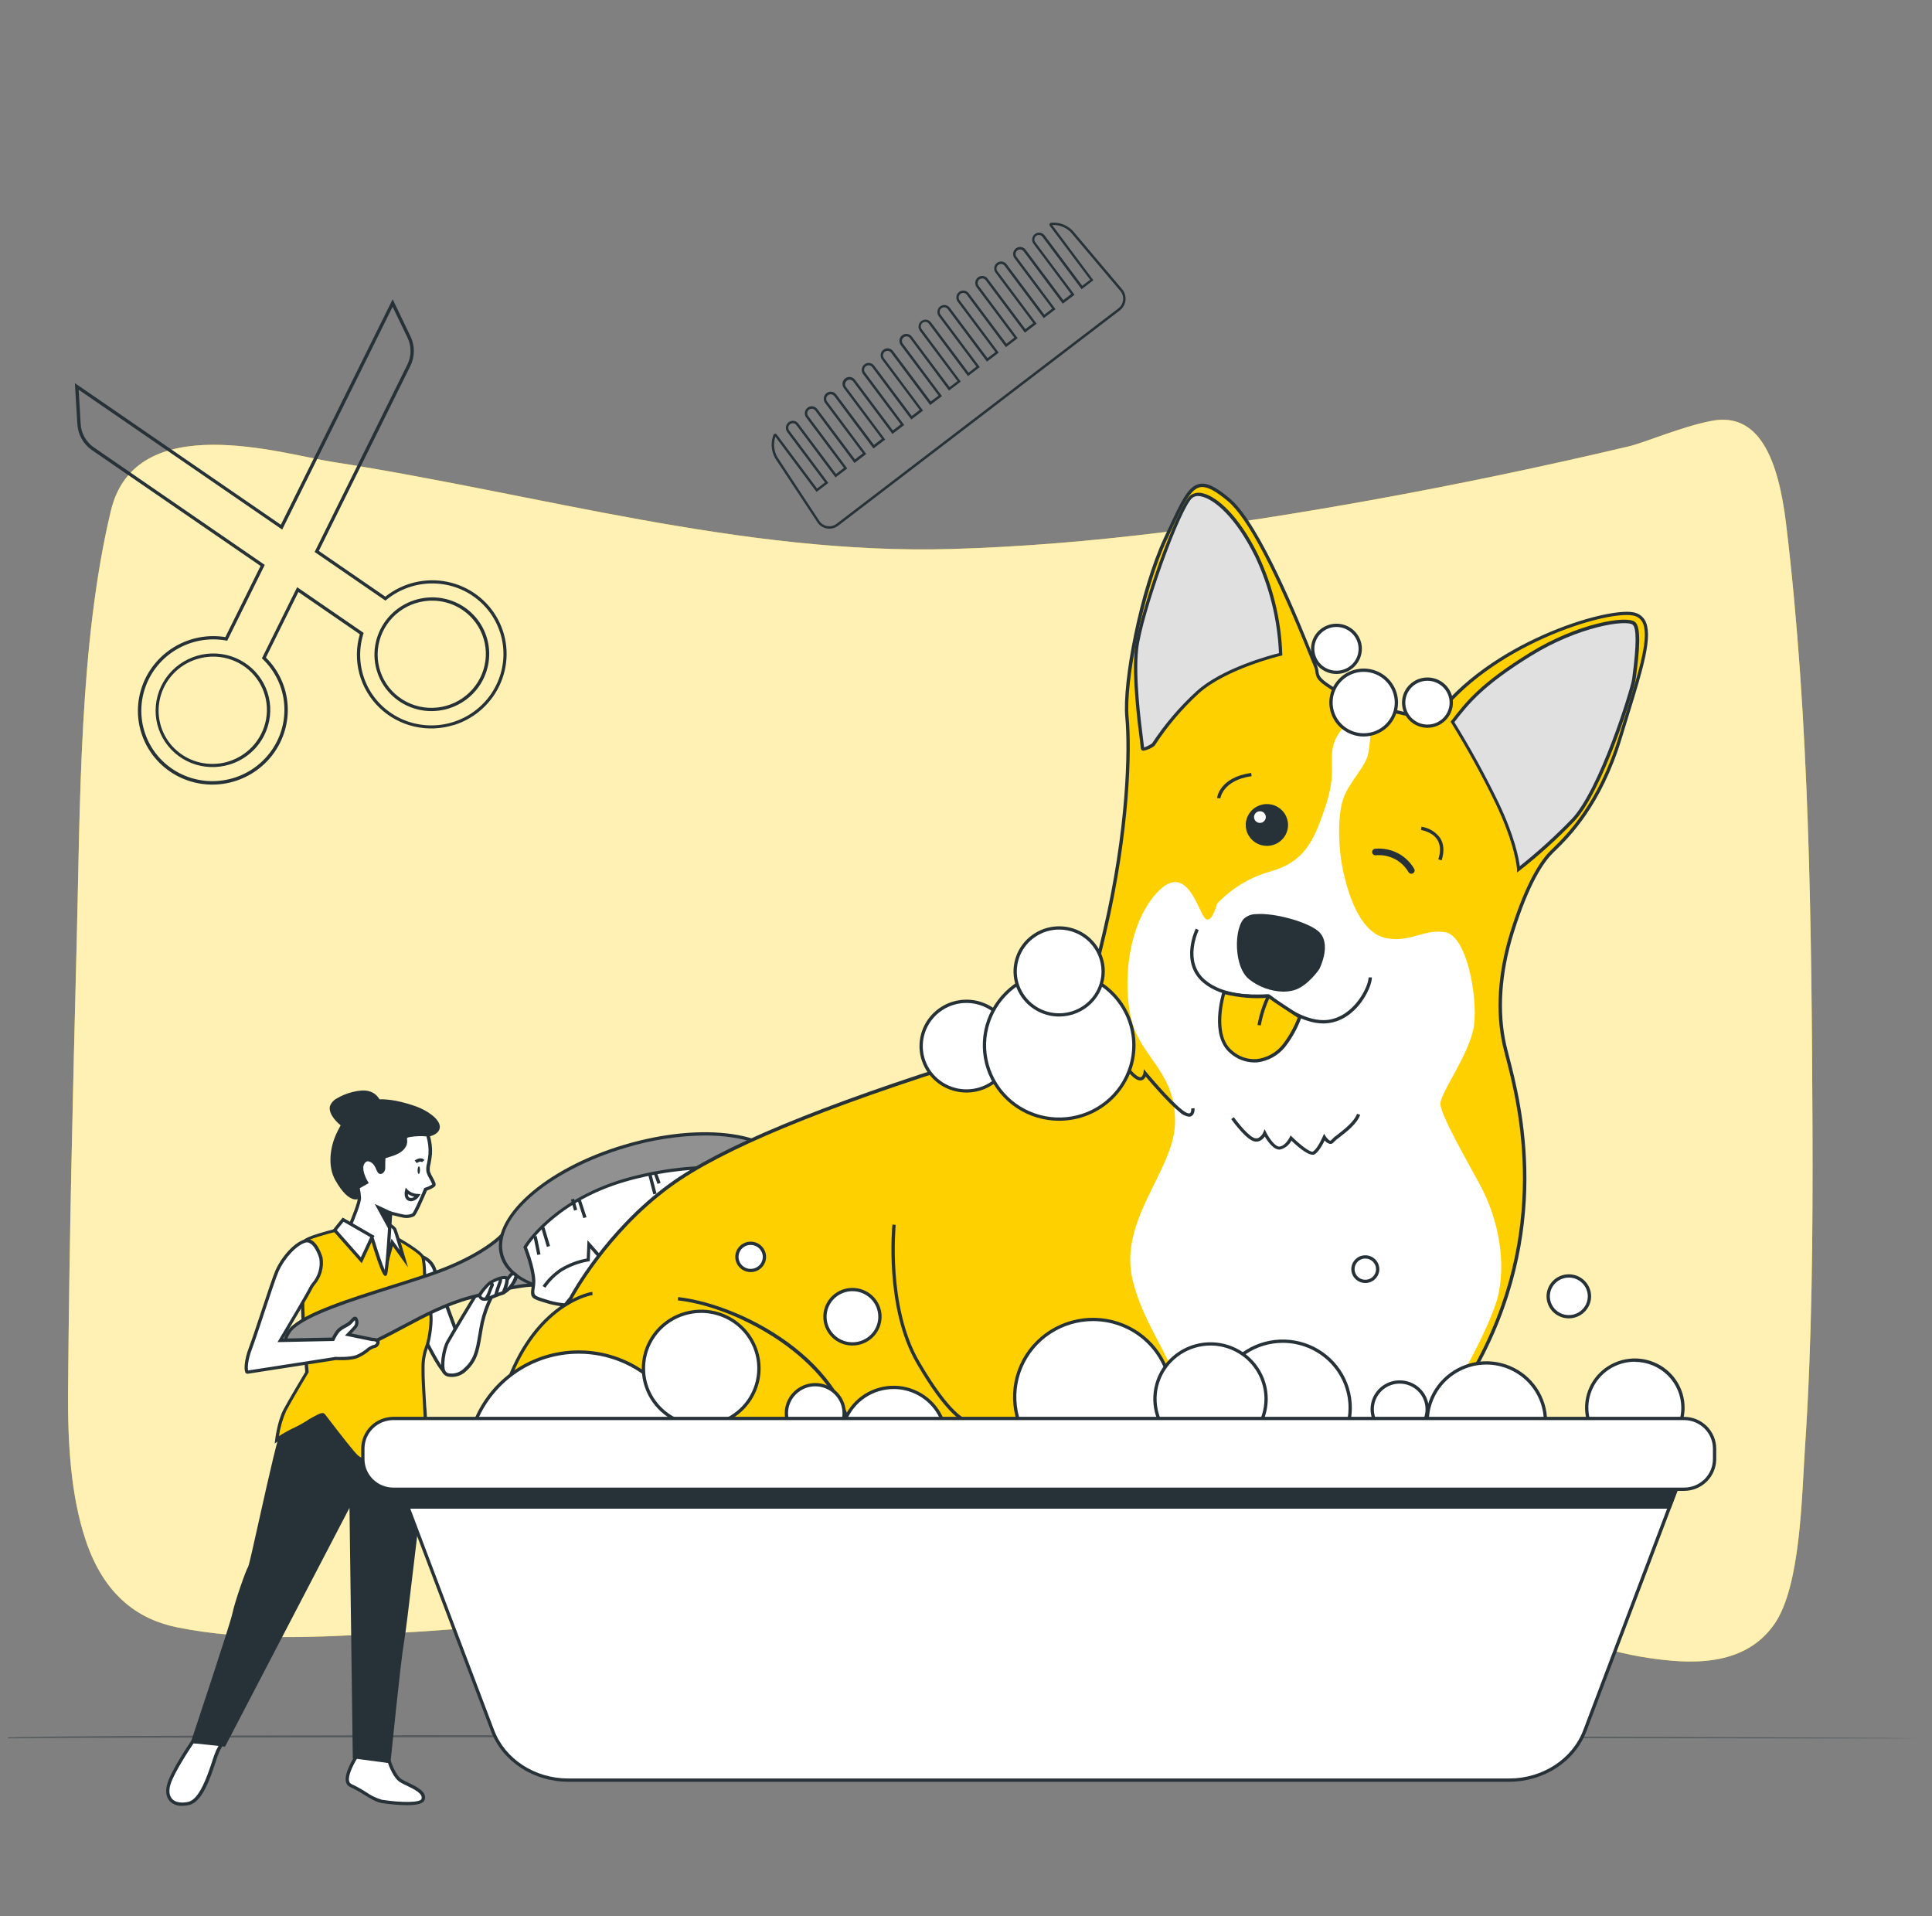 <svg width="121" height="120" viewBox="0 0 121 120" fill="none" xmlns="http://www.w3.org/2000/svg">
<rect x="0" y="0" width="121" height="120" fill="#808080" stroke="none"/>
<g clip-path="url(#clip0_896_21591)">
<path opacity="0.5" d="M119.929 108.857C119.929 108.891 82.213 108.785 39.137 108.785C-3.939 108.785 0.371 108.891 0.371 108.857C0.371 108.823 -3.955 108.659 39.137 108.659C82.229 108.659 119.929 108.82 119.929 108.857Z" fill="#263238"/>
<path d="M107.201 26.355C105.324 26.713 103.03 27.712 102.012 27.953C96.649 29.22 91.277 30.341 85.895 31.315C77.148 32.892 68.356 34.129 59.577 34.38C46.509 34.75 33.689 30.925 20.784 28.918C17.715 28.44 8.49 25.536 6.945 31.983C4.943 40.361 5.028 50.413 4.8 59.161C4.562 68.497 4.333 77.821 4.264 87.156C4.24 90.35 4.429 93.629 5.358 96.421C6.513 99.915 8.675 101.417 11.086 101.905C15.446 102.788 19.881 102.518 24.289 102.289C30.242 101.991 36.194 101.286 42.139 100.538C52.429 99.24 62.894 97.046 73.195 97.526C80.427 97.863 87.54 99.684 94.635 101.511C97.51 102.25 100.33 103.395 103.241 103.822C105.6 104.169 109.204 104.502 111.142 101.682C112.769 99.312 112.837 93.774 113.043 90.678C113.49 84.009 113.538 77.29 113.515 70.616C113.459 58.108 113.342 45.1 111.865 32.839C111.369 28.685 110.142 25.794 107.201 26.355Z" fill="#FFD000"/>
<path opacity="0.7" d="M107.201 26.355C105.324 26.713 103.03 27.712 102.012 27.953C96.649 29.22 91.277 30.341 85.895 31.315C77.148 32.892 68.356 34.129 59.577 34.38C46.509 34.75 33.689 30.925 20.784 28.918C17.715 28.44 8.49 25.536 6.945 31.983C4.943 40.361 5.028 50.413 4.8 59.161C4.562 68.497 4.333 77.821 4.264 87.156C4.24 90.35 4.429 93.629 5.358 96.421C6.513 99.915 8.675 101.417 11.086 101.905C15.446 102.788 19.881 102.518 24.289 102.289C30.242 101.991 36.194 101.286 42.139 100.538C52.429 99.24 62.894 97.046 73.195 97.526C80.427 97.863 87.54 99.684 94.635 101.511C97.51 102.25 100.33 103.395 103.241 103.822C105.6 104.169 109.204 104.502 111.142 101.682C112.769 99.312 112.837 93.774 113.043 90.678C113.49 84.009 113.538 77.29 113.515 70.616C113.459 58.108 113.342 45.1 111.865 32.839C111.369 28.685 110.142 25.794 107.201 26.355Z" fill="white"/>
<path d="M28.435 45.397C27.627 45.652 26.766 45.687 25.943 45.496C25.12 45.306 24.366 44.898 23.761 44.316C23.156 43.733 22.722 42.999 22.506 42.189C22.291 41.38 22.3 40.526 22.535 39.719L18.688 37.072L16.654 41.179C17.445 41.959 17.926 42.995 18.011 44.1C18.096 45.205 17.779 46.307 17.118 47.206C16.457 48.105 15.494 48.742 14.405 49.003C13.315 49.264 12.169 49.131 11.175 48.628C10.181 48.125 9.403 47.286 8.982 46.261C8.561 45.236 8.524 44.094 8.879 43.04C9.234 41.986 9.956 41.089 10.916 40.513C11.876 39.936 13.011 39.717 14.114 39.895L16.319 35.441L5.77 28.195C5.5 28.011 5.277 27.767 5.116 27.484C4.956 27.2 4.863 26.884 4.845 26.558L4.689 23.994L17.59 32.861L24.593 18.74L25.708 21.057C25.849 21.349 25.921 21.669 25.919 21.994C25.917 22.319 25.84 22.639 25.695 22.931L19.968 34.5L24.133 37.363C24.672 36.936 25.298 36.631 25.968 36.47C26.638 36.309 27.334 36.296 28.007 36.432C28.681 36.568 29.314 36.849 29.864 37.256C30.413 37.662 30.865 38.184 31.186 38.785C31.508 39.386 31.691 40.05 31.724 40.73C31.756 41.411 31.637 42.091 31.375 42.723C31.112 43.355 30.713 43.922 30.205 44.385C29.698 44.849 29.094 45.196 28.437 45.403L28.435 45.397ZM18.61 36.771L22.777 39.635L22.754 39.706C22.439 40.728 22.503 41.825 22.937 42.798C23.37 43.772 24.144 44.556 25.116 45.008C26.088 45.459 27.194 45.549 28.232 45.26C29.27 44.971 30.171 44.323 30.77 43.434C31.37 42.544 31.628 41.473 31.498 40.415C31.368 39.358 30.858 38.384 30.062 37.672C29.265 36.96 28.235 36.557 27.159 36.537C26.082 36.517 25.032 36.881 24.2 37.562L24.139 37.611L19.705 34.564L25.508 22.841C25.64 22.578 25.71 22.288 25.712 21.994C25.715 21.7 25.649 21.41 25.521 21.145L24.589 19.211L17.674 33.163L4.927 24.405L5.052 26.549C5.069 26.842 5.153 27.128 5.298 27.383C5.443 27.639 5.645 27.859 5.888 28.025L16.582 35.376L14.23 40.124L14.153 40.109C13.097 39.921 12.005 40.116 11.076 40.658C10.147 41.2 9.444 42.053 9.095 43.062C8.745 44.071 8.772 45.169 9.172 46.155C9.571 47.141 10.316 47.949 11.27 48.433C12.224 48.916 13.325 49.043 14.37 48.789C15.416 48.536 16.337 47.919 16.966 47.052C17.595 46.184 17.889 45.124 17.796 44.064C17.703 43.004 17.227 42.015 16.457 41.277L16.404 41.225L18.61 36.771ZM28.115 44.364C27.967 44.411 27.815 44.448 27.662 44.474C27.08 44.579 26.482 44.539 25.921 44.359C25.36 44.18 24.853 43.866 24.445 43.445C24.037 43.024 23.741 42.51 23.583 41.947C23.424 41.384 23.409 40.791 23.537 40.218C23.666 39.647 23.934 39.114 24.319 38.667C24.704 38.221 25.194 37.874 25.744 37.659C26.295 37.443 26.89 37.365 27.477 37.431C28.063 37.498 28.623 37.706 29.107 38.038C29.887 38.577 30.419 39.4 30.584 40.33C30.75 41.259 30.536 42.218 29.991 42.996C29.535 43.645 28.875 44.127 28.115 44.364ZM26.03 37.773C25.299 38.004 24.667 38.473 24.237 39.103C23.807 39.733 23.604 40.487 23.661 41.242C23.718 41.998 24.031 42.711 24.55 43.264C25.07 43.818 25.764 44.18 26.52 44.291C27.277 44.403 28.05 44.257 28.716 43.878C29.381 43.498 29.898 42.908 30.184 42.203C30.47 41.497 30.506 40.719 30.288 39.993C30.07 39.268 29.61 38.639 28.983 38.208C28.559 37.916 28.072 37.725 27.56 37.65C27.048 37.575 26.524 37.618 26.03 37.776L26.03 37.773ZM14.394 47.871C13.605 48.117 12.755 48.087 11.989 47.785C11.223 47.482 10.588 46.927 10.19 46.212C9.792 45.498 9.655 44.667 9.804 43.861C9.953 43.055 10.377 42.323 11.006 41.787C11.635 41.252 12.429 40.947 13.255 40.923C14.081 40.899 14.889 41.158 15.541 41.656C16.193 42.154 16.651 42.861 16.836 43.658C17.021 44.454 16.923 45.291 16.558 46.028C16.35 46.45 16.061 46.827 15.705 47.138C15.35 47.449 14.937 47.688 14.489 47.841L14.394 47.871ZM12.323 41.278L12.233 41.306C11.705 41.487 11.229 41.794 10.848 42.2C10.467 42.606 10.192 43.098 10.048 43.633C9.904 44.168 9.895 44.728 10.022 45.266C10.149 45.803 10.408 46.3 10.776 46.712C11.144 47.125 11.61 47.441 12.132 47.632C12.654 47.822 13.217 47.882 13.77 47.806C14.322 47.73 14.849 47.519 15.302 47.194C15.755 46.869 16.12 46.438 16.366 45.941C16.66 45.35 16.773 44.688 16.691 44.038C16.609 43.386 16.336 42.775 15.906 42.279C15.475 41.782 14.906 41.423 14.27 41.245C13.633 41.067 12.956 41.078 12.323 41.278Z" fill="#263238"/>
<path d="M48.369 27.479C48.386 27.402 48.408 27.327 48.435 27.253C48.441 27.231 48.454 27.21 48.472 27.194C48.49 27.178 48.511 27.168 48.534 27.163C48.556 27.16 48.578 27.163 48.598 27.171C48.618 27.18 48.635 27.194 48.648 27.211L51.172 30.593L51.667 30.213L49.306 27.057C49.271 27.011 49.246 26.958 49.232 26.902C49.217 26.845 49.215 26.786 49.224 26.729C49.231 26.672 49.25 26.617 49.279 26.567C49.308 26.518 49.346 26.475 49.392 26.44C49.437 26.405 49.489 26.38 49.544 26.365C49.599 26.351 49.656 26.347 49.712 26.355C49.768 26.362 49.822 26.381 49.871 26.41C49.92 26.439 49.962 26.478 49.996 26.524L52.357 29.68L52.853 29.302L50.492 26.146C50.457 26.1 50.432 26.047 50.418 25.991C50.404 25.934 50.401 25.875 50.41 25.818C50.426 25.703 50.487 25.599 50.579 25.528C50.671 25.458 50.786 25.428 50.9 25.444C51.013 25.46 51.115 25.52 51.184 25.613L53.545 28.769L54.039 28.391L51.68 25.236C51.645 25.189 51.619 25.137 51.605 25.08C51.591 25.023 51.588 24.965 51.597 24.907C51.614 24.792 51.674 24.688 51.766 24.618C51.857 24.548 51.972 24.517 52.086 24.533C52.142 24.54 52.197 24.559 52.246 24.588C52.295 24.617 52.338 24.656 52.372 24.702L54.733 27.858L55.227 27.481L52.866 24.325C52.828 24.279 52.8 24.227 52.782 24.17C52.765 24.113 52.76 24.053 52.767 23.994C52.773 23.935 52.792 23.878 52.821 23.826C52.85 23.774 52.89 23.729 52.937 23.693C52.984 23.657 53.038 23.631 53.095 23.617C53.152 23.602 53.212 23.6 53.27 23.61C53.328 23.62 53.383 23.641 53.432 23.674C53.482 23.706 53.524 23.748 53.557 23.797L55.918 26.953L56.413 26.576L54.052 23.42C53.986 23.327 53.959 23.212 53.976 23.099C53.993 22.986 54.053 22.885 54.144 22.816C54.234 22.746 54.347 22.716 54.459 22.73C54.572 22.744 54.673 22.802 54.743 22.891L57.104 26.047L57.599 25.668L55.238 22.512C55.169 22.419 55.14 22.303 55.156 22.188C55.172 22.073 55.233 21.97 55.325 21.9C55.416 21.83 55.531 21.8 55.645 21.815C55.758 21.831 55.86 21.891 55.929 21.983L58.29 25.139L58.783 24.774L56.422 21.617C56.386 21.572 56.36 21.52 56.344 21.463C56.329 21.407 56.325 21.349 56.332 21.291C56.34 21.233 56.358 21.177 56.388 21.127C56.416 21.076 56.455 21.032 56.501 20.997C56.547 20.962 56.6 20.936 56.656 20.921C56.712 20.907 56.77 20.904 56.827 20.912C56.884 20.921 56.939 20.941 56.988 20.971C57.037 21.001 57.08 21.041 57.113 21.089L59.474 24.245L59.968 23.866L57.609 20.71C57.543 20.617 57.516 20.502 57.533 20.389C57.55 20.276 57.61 20.174 57.7 20.105C57.791 20.036 57.904 20.006 58.016 20.02C58.128 20.034 58.23 20.092 58.3 20.181L60.661 23.337L61.155 22.958L58.794 19.802C58.726 19.709 58.696 19.593 58.712 19.478C58.728 19.364 58.789 19.26 58.88 19.189C58.972 19.119 59.087 19.089 59.201 19.104C59.314 19.12 59.417 19.18 59.486 19.273L61.847 22.429L62.342 22.05L59.981 18.894C59.93 18.825 59.901 18.742 59.896 18.656C59.892 18.57 59.912 18.485 59.956 18.41C59.999 18.335 60.063 18.276 60.14 18.238C60.217 18.2 60.303 18.186 60.388 18.198C60.444 18.205 60.498 18.224 60.547 18.253C60.596 18.282 60.639 18.321 60.672 18.367L63.033 21.523L63.528 21.144L61.167 17.988C61.132 17.941 61.107 17.888 61.093 17.832C61.078 17.775 61.076 17.716 61.084 17.659C61.096 17.573 61.133 17.492 61.19 17.428C61.247 17.363 61.321 17.316 61.404 17.294C61.487 17.272 61.575 17.276 61.655 17.304C61.736 17.333 61.806 17.385 61.858 17.454L64.218 20.61L64.714 20.233L62.353 17.076C62.284 16.984 62.255 16.868 62.271 16.753C62.287 16.638 62.347 16.534 62.438 16.464C62.53 16.394 62.646 16.364 62.759 16.38C62.873 16.396 62.975 16.457 63.044 16.549L65.405 19.705L65.899 19.328L63.539 16.172C63.504 16.126 63.479 16.073 63.465 16.016C63.451 15.96 63.448 15.901 63.457 15.843C63.469 15.757 63.506 15.677 63.563 15.612C63.62 15.548 63.695 15.501 63.778 15.479C63.861 15.458 63.948 15.461 64.029 15.489C64.11 15.518 64.18 15.569 64.232 15.638L66.593 18.794L67.086 18.417L64.725 15.261C64.676 15.192 64.648 15.11 64.644 15.025C64.641 14.94 64.662 14.856 64.705 14.783C64.748 14.71 64.811 14.651 64.887 14.613C64.962 14.575 65.047 14.561 65.13 14.572C65.188 14.578 65.243 14.596 65.293 14.625C65.343 14.654 65.387 14.693 65.421 14.739L67.782 17.895L68.278 17.518L65.749 14.142C65.736 14.124 65.728 14.104 65.726 14.082C65.724 14.06 65.727 14.038 65.737 14.018C65.746 13.998 65.76 13.98 65.778 13.967C65.796 13.955 65.817 13.947 65.838 13.945C66.088 13.925 66.34 13.96 66.574 14.049C66.808 14.139 67.02 14.279 67.194 14.461L70.249 18.079C70.336 18.172 70.403 18.284 70.444 18.406C70.486 18.528 70.501 18.657 70.49 18.786C70.479 18.914 70.441 19.039 70.379 19.152C70.317 19.266 70.233 19.364 70.13 19.443L52.491 32.923C52.389 33.001 52.272 33.055 52.147 33.084C52.023 33.113 51.894 33.115 51.769 33.09C51.644 33.065 51.526 33.014 51.422 32.941C51.318 32.867 51.23 32.772 51.165 32.661L48.554 28.706C48.342 28.335 48.276 27.898 48.369 27.479ZM48.561 27.346C48.491 27.557 48.466 27.78 48.488 28.001C48.509 28.222 48.577 28.436 48.686 28.628L51.285 32.577C51.339 32.671 51.412 32.752 51.5 32.814C51.587 32.877 51.687 32.92 51.793 32.941C51.897 32.962 52.005 32.96 52.109 32.936C52.214 32.911 52.312 32.864 52.397 32.799L70.036 19.318C70.123 19.253 70.194 19.171 70.247 19.076C70.299 18.981 70.331 18.876 70.34 18.768C70.349 18.66 70.335 18.551 70.299 18.449C70.263 18.348 70.205 18.255 70.13 18.177L67.076 14.559C66.924 14.401 66.74 14.277 66.536 14.196C66.333 14.115 66.115 14.079 65.896 14.09L68.477 17.549L67.74 18.11L65.29 14.827C65.245 14.767 65.177 14.728 65.103 14.718C65.067 14.713 65.029 14.714 64.994 14.724C64.958 14.733 64.924 14.749 64.895 14.772C64.835 14.818 64.796 14.886 64.785 14.961C64.775 15.036 64.794 15.111 64.839 15.172L67.297 18.458L66.561 19.019L64.11 15.736C64.065 15.677 63.999 15.638 63.925 15.628C63.888 15.622 63.851 15.624 63.815 15.633C63.779 15.643 63.745 15.66 63.716 15.683C63.686 15.706 63.661 15.734 63.642 15.766C63.623 15.798 63.611 15.834 63.606 15.871C63.601 15.908 63.603 15.946 63.612 15.982C63.622 16.018 63.638 16.052 63.66 16.081L66.106 19.363L65.369 19.924L62.919 16.643C62.874 16.583 62.807 16.543 62.733 16.533C62.659 16.523 62.584 16.543 62.524 16.588C62.494 16.61 62.469 16.639 62.45 16.671C62.431 16.703 62.419 16.739 62.414 16.776C62.408 16.813 62.41 16.851 62.42 16.887C62.429 16.923 62.445 16.957 62.468 16.986L64.925 20.271L64.189 20.832L61.737 17.55C61.715 17.52 61.687 17.495 61.655 17.476C61.623 17.457 61.588 17.445 61.552 17.44C61.477 17.43 61.402 17.45 61.341 17.495C61.282 17.541 61.243 17.609 61.233 17.683C61.222 17.758 61.241 17.833 61.285 17.894L63.736 21.176L62.999 21.739L60.55 18.456C60.528 18.426 60.5 18.401 60.468 18.382C60.436 18.363 60.4 18.351 60.363 18.346C60.289 18.336 60.214 18.356 60.155 18.402C60.125 18.424 60.1 18.452 60.081 18.484C60.062 18.516 60.05 18.552 60.045 18.589C60.034 18.664 60.054 18.741 60.098 18.801L62.549 22.083L61.812 22.645L59.362 19.362C59.34 19.331 59.312 19.305 59.28 19.285C59.248 19.265 59.212 19.252 59.175 19.246C59.138 19.24 59.099 19.242 59.063 19.252C59.026 19.261 58.992 19.278 58.961 19.301C58.931 19.324 58.906 19.353 58.887 19.386C58.868 19.419 58.855 19.456 58.851 19.494C58.846 19.531 58.849 19.57 58.859 19.607C58.869 19.643 58.887 19.678 58.91 19.707L61.361 22.988L60.624 23.551L58.174 20.268C58.152 20.238 58.124 20.213 58.092 20.194C58.06 20.175 58.025 20.163 57.989 20.158C57.933 20.151 57.877 20.16 57.827 20.184C57.776 20.209 57.734 20.248 57.706 20.297C57.678 20.346 57.664 20.402 57.667 20.458C57.67 20.515 57.69 20.569 57.724 20.613L60.172 23.896L59.436 24.457L56.996 21.177C56.95 21.117 56.884 21.077 56.81 21.067C56.736 21.057 56.66 21.076 56.6 21.122C56.57 21.144 56.545 21.172 56.526 21.205C56.507 21.237 56.495 21.273 56.49 21.311C56.48 21.386 56.499 21.461 56.544 21.521L58.994 24.804L58.258 25.365L55.807 22.082C55.785 22.053 55.758 22.028 55.726 22.009C55.694 21.99 55.659 21.977 55.623 21.972C55.567 21.965 55.511 21.974 55.461 21.999C55.41 22.023 55.368 22.062 55.34 22.111C55.312 22.16 55.298 22.216 55.301 22.272C55.304 22.329 55.324 22.383 55.358 22.428L57.811 25.711L57.074 26.272L54.625 22.99C54.58 22.93 54.513 22.89 54.439 22.879C54.365 22.869 54.29 22.889 54.23 22.935C54.2 22.957 54.175 22.985 54.156 23.018C54.137 23.05 54.124 23.086 54.12 23.124C54.112 23.198 54.133 23.273 54.179 23.331L56.629 26.614L55.892 27.175L53.441 23.896C53.42 23.865 53.392 23.839 53.36 23.819C53.328 23.799 53.292 23.786 53.255 23.78C53.217 23.774 53.179 23.776 53.142 23.785C53.106 23.795 53.071 23.812 53.041 23.835C53.011 23.858 52.985 23.887 52.966 23.92C52.947 23.953 52.935 23.99 52.93 24.027C52.926 24.065 52.928 24.104 52.939 24.141C52.949 24.177 52.966 24.212 52.99 24.241L55.44 27.524L54.703 28.085L52.253 24.802C52.208 24.743 52.142 24.704 52.068 24.694C52.031 24.688 51.994 24.69 51.958 24.699C51.922 24.709 51.888 24.726 51.859 24.749C51.829 24.771 51.804 24.8 51.785 24.832C51.766 24.864 51.754 24.9 51.749 24.937C51.744 24.974 51.746 25.012 51.755 25.048C51.764 25.084 51.781 25.118 51.803 25.148L54.252 28.43L53.515 28.991L51.065 25.71C51.043 25.68 51.015 25.654 50.983 25.635C50.951 25.616 50.915 25.604 50.878 25.599C50.804 25.589 50.729 25.609 50.669 25.655C50.64 25.677 50.614 25.705 50.596 25.737C50.577 25.77 50.565 25.805 50.559 25.842C50.554 25.88 50.556 25.917 50.566 25.953C50.575 25.989 50.591 26.023 50.614 26.053L53.064 29.336L52.327 29.897L49.877 26.616C49.843 26.571 49.797 26.537 49.745 26.518C49.692 26.5 49.635 26.497 49.581 26.512C49.527 26.526 49.479 26.556 49.441 26.598C49.404 26.64 49.38 26.693 49.373 26.749C49.367 26.786 49.369 26.824 49.378 26.86C49.387 26.896 49.403 26.931 49.425 26.96L51.876 30.242L51.139 30.804L48.561 27.346Z" fill="#263238"/>
<path d="M26.477 78.72C26.659 78.795 26.82 78.91 26.95 79.057C27.08 79.204 27.174 79.378 27.225 79.566C27.362 80.179 28.691 83.697 28.691 83.697C28.691 83.697 28.296 85.91 28.011 86.027C27.726 86.143 26.545 83.714 26.545 83.714L25.925 78.442L26.477 78.72Z" fill="white"/>
<path d="M28.005 86.131C27.74 86.131 27.217 85.334 26.452 83.757V83.724L25.816 78.264L26.531 78.626C26.727 78.708 26.902 78.833 27.041 78.992C27.181 79.151 27.282 79.34 27.337 79.543C27.469 80.138 28.784 83.63 28.798 83.663V83.689V83.716C28.676 84.396 28.36 85.996 28.056 86.123C28.04 86.129 28.022 86.131 28.005 86.131ZM26.644 83.679C27.14 84.701 27.781 85.819 27.982 85.927C28.133 85.788 28.408 84.689 28.585 83.71C28.453 83.362 27.256 80.179 27.126 79.588C27.077 79.417 26.99 79.259 26.871 79.125C26.752 78.992 26.605 78.886 26.44 78.816L26.066 78.626L26.644 83.679Z" fill="#263238"/>
<path d="M29.896 80.929C29.896 80.929 28.312 83.536 28.035 84.033C27.759 84.529 27.606 85.588 27.802 85.921C27.998 86.254 28.685 86.143 29.003 85.88C29.966 85.077 29.888 84.29 30.189 82.831C30.316 82.265 30.512 81.716 30.772 81.196C30.772 81.196 30.439 80.665 29.896 80.929Z" fill="white"/>
<path d="M28.275 86.229C28.221 86.229 28.166 86.225 28.112 86.217C28.032 86.208 27.955 86.181 27.887 86.138C27.82 86.096 27.762 86.039 27.719 85.972C27.512 85.6 27.672 84.502 27.951 83.986C28.23 83.469 29.743 80.982 29.811 80.875L29.826 80.849L29.855 80.837C30.033 80.753 30.237 80.739 30.426 80.797C30.615 80.855 30.775 80.982 30.874 81.151L30.905 81.2L30.878 81.253C30.621 81.761 30.428 82.298 30.303 82.851C30.243 83.146 30.196 83.419 30.156 83.669C29.989 84.652 29.879 85.303 29.081 85.966C28.849 86.139 28.566 86.231 28.275 86.229ZM29.968 81.008C29.799 81.286 28.385 83.62 28.135 84.073C27.885 84.527 27.736 85.581 27.899 85.861C27.927 85.902 27.963 85.937 28.006 85.962C28.049 85.987 28.097 86.002 28.147 86.006C28.431 86.041 28.718 85.964 28.945 85.792C29.683 85.179 29.782 84.59 29.948 83.62C29.989 83.376 30.034 83.101 30.096 82.802C30.22 82.25 30.41 81.715 30.661 81.206C30.585 81.1 30.476 81.023 30.35 80.987C30.224 80.951 30.089 80.958 29.968 81.008Z" fill="#263238"/>
<path d="M24.366 110.305C24.366 110.305 24.658 111.235 25.094 111.511C25.53 111.786 26.673 112.124 26.494 112.684C26.361 113.092 24.59 112.91 23.903 112.804C23.391 112.726 22.696 112.132 21.981 111.819C21.266 111.507 22.434 109.823 22.434 109.823L24.366 110.305Z" fill="white"/>
<path d="M25.483 113.045C24.948 113.036 24.415 112.989 23.887 112.906C23.571 112.857 23.199 112.63 22.804 112.389C22.526 112.212 22.238 112.052 21.94 111.911C21.874 111.884 21.816 111.842 21.769 111.789C21.723 111.736 21.689 111.673 21.671 111.605C21.499 110.992 22.314 109.815 22.349 109.766L22.39 109.706L24.457 110.221L24.476 110.276C24.476 110.276 24.761 111.173 25.16 111.425C25.29 111.5 25.424 111.568 25.561 111.629C26.099 111.887 26.766 112.207 26.595 112.714C26.51 112.97 26.028 113.045 25.483 113.045ZM22.479 109.939C22.239 110.301 21.756 111.147 21.869 111.549C21.88 111.588 21.899 111.625 21.925 111.655C21.952 111.685 21.985 111.71 22.022 111.725C22.33 111.869 22.627 112.033 22.913 112.216C23.218 112.433 23.558 112.599 23.918 112.704C25.212 112.908 26.324 112.88 26.398 112.653C26.506 112.316 25.927 112.04 25.462 111.815C25.303 111.737 25.15 111.666 25.049 111.596C24.635 111.341 24.369 110.601 24.296 110.391L22.479 109.939Z" fill="#263238"/>
<path d="M12.073 109.062C12.073 109.062 10.856 110.83 10.585 111.719C10.314 112.608 10.819 113.172 11.825 112.945C12.832 112.718 13.374 110.193 13.645 109.657L13.915 109.122L12.073 109.062Z" fill="white"/>
<path d="M11.406 113.086C11.266 113.094 11.126 113.073 10.994 113.024C10.863 112.975 10.743 112.899 10.643 112.802C10.399 112.542 10.341 112.144 10.486 111.68C10.757 110.795 11.933 109.079 11.987 109.005L12.018 108.958L14.085 109.011L13.742 109.69C13.649 109.905 13.569 110.126 13.502 110.35C13.171 111.343 12.675 112.847 11.848 113.033C11.703 113.068 11.555 113.085 11.406 113.086ZM12.125 109.167C11.935 109.449 10.922 110.963 10.678 111.739C10.558 112.132 10.598 112.459 10.79 112.661C10.982 112.863 11.348 112.935 11.794 112.835C12.501 112.673 12.998 111.177 13.293 110.284C13.363 110.052 13.446 109.823 13.543 109.6L13.75 109.208L12.125 109.167Z" fill="#263238"/>
<path d="M26.043 88.765C26.043 88.765 26.812 90.766 26.25 94.487C26.004 96.132 25.423 101.667 25.202 102.84C24.98 104.013 24.364 110.297 24.364 110.297L22.194 110.011L21.987 94.003L14.029 109.271L12.073 109.067C12.073 109.067 14.519 101.749 14.657 101.059C14.796 100.368 15.497 98.365 15.635 98.159C15.774 97.953 17.382 90.079 17.731 89.527C18.081 88.976 20.385 87.594 21.504 87.249C22.622 86.904 26.043 88.765 26.043 88.765Z" fill="#263238"/>
<path d="M24.459 110.422L22.095 110.109L21.888 94.424L14.093 109.379L11.935 109.146L11.976 109.026C12.001 108.954 14.42 101.706 14.556 101.03C14.693 100.354 15.395 98.322 15.55 98.094C15.604 97.981 15.898 96.663 16.21 95.261C16.896 92.176 17.438 89.791 17.644 89.466C18.031 88.853 20.383 87.48 21.473 87.143C22.618 86.789 25.952 88.594 26.092 88.671L26.125 88.69L26.14 88.724C26.171 88.806 26.911 90.794 26.347 94.505C26.233 95.263 26.041 96.89 25.855 98.461C25.638 100.313 25.41 102.229 25.299 102.863C25.092 104.019 24.472 110.25 24.462 110.311L24.459 110.422ZM22.299 109.929L24.273 110.191C24.358 109.363 24.91 103.911 25.1 102.834C25.212 102.205 25.439 100.292 25.656 98.443C25.842 96.871 26.035 95.243 26.148 94.483C26.657 91.085 26.051 89.117 25.956 88.837C25.596 88.645 22.537 87.034 21.532 87.345C20.435 87.684 18.145 89.062 17.812 89.581C17.605 89.901 16.915 93.028 16.406 95.302C15.943 97.38 15.786 98.116 15.716 98.204C15.322 99.132 15.001 100.089 14.752 101.065C14.622 101.712 12.534 107.98 12.206 108.965L13.965 109.15L22.084 93.59L22.299 109.929Z" fill="#263238"/>
<path d="M21.229 77.003C21.229 77.003 19.162 77.518 19.106 77.716C19.05 77.915 18.984 80.41 18.955 81.425C18.926 82.441 19.226 85.941 19.226 85.941C19.226 85.941 18.192 87.658 17.839 88.334C17.485 89.01 17.338 90.173 17.338 90.173C17.726 89.906 18.137 89.674 18.566 89.478C19.29 89.145 20.116 88.44 20.267 88.62C20.418 88.8 22.076 91.015 22.382 91.244C22.699 91.452 23.029 91.639 23.372 91.802L23.821 90.974L24.178 91.781C24.178 91.781 25.456 90.866 25.851 90.392C26.171 89.976 26.438 89.523 26.648 89.043C26.673 88.955 26.477 86.475 26.5 85.657C26.493 85.168 26.583 84.682 26.764 84.227C26.886 83.877 27.101 82.645 26.961 82.132C26.803 81.607 26.683 81.072 26.603 80.53C26.603 80.326 26.624 79.073 26.477 78.716C26.33 78.358 24.681 77.449 24.681 77.449C23.599 76.971 22.399 76.816 21.229 77.003Z" fill="#FFD000"/>
<path d="M24.135 91.939L23.808 91.211L23.413 91.939L23.325 91.896C22.976 91.731 22.639 91.541 22.318 91.328C22.091 91.158 21.262 90.087 20.503 89.098C20.34 88.884 20.22 88.731 20.185 88.69C19.938 88.786 19.704 88.914 19.49 89.07C19.207 89.256 18.912 89.424 18.608 89.574C18.184 89.768 17.779 89.998 17.396 90.261L17.204 90.398L17.233 90.165C17.233 90.116 17.386 88.972 17.744 88.289C18.072 87.666 18.984 86.145 19.118 85.919C19.087 85.541 18.82 82.394 18.849 81.423C18.899 79.682 18.957 77.878 19.005 77.694C19.019 77.631 19.069 77.436 21.2 76.905C22.392 76.713 23.614 76.874 24.714 77.367C24.999 77.522 26.409 78.313 26.56 78.685C26.727 79.094 26.694 80.524 26.694 80.542C26.775 81.074 26.893 81.599 27.047 82.114C27.194 82.647 26.977 83.902 26.851 84.268L26.818 84.362C26.659 84.779 26.582 85.222 26.591 85.667C26.576 86.16 26.644 87.272 26.694 88.083C26.73 88.413 26.744 88.746 26.735 89.078C26.52 89.572 26.242 90.036 25.909 90.461C25.512 90.941 24.269 91.832 24.218 91.869L24.135 91.939ZM20.197 88.489C20.226 88.488 20.254 88.494 20.28 88.506C20.305 88.517 20.328 88.535 20.346 88.557C20.383 88.6 20.503 88.761 20.671 88.976C21.175 89.632 22.223 90.997 22.444 91.164C22.726 91.353 23.022 91.522 23.329 91.669L23.831 90.743L24.22 91.624C24.532 91.397 25.46 90.71 25.77 90.328C26.081 89.923 26.342 89.484 26.549 89.019C26.549 88.972 26.527 88.544 26.5 88.091C26.45 87.273 26.382 86.158 26.396 85.657C26.39 85.191 26.471 84.728 26.634 84.29L26.667 84.198C26.793 83.836 26.992 82.641 26.859 82.155C26.764 81.809 26.494 80.769 26.5 80.52C26.5 80.244 26.512 79.065 26.382 78.746C26.285 78.509 25.255 77.874 24.629 77.52C23.569 77.055 22.395 76.903 21.249 77.081C20.336 77.308 19.333 77.61 19.203 77.731C19.155 78.002 19.081 80.555 19.058 81.409C19.029 82.408 19.327 85.88 19.329 85.904V85.937L19.31 85.966C19.3 85.982 18.277 87.686 17.925 88.352C17.702 88.856 17.549 89.388 17.471 89.932C17.806 89.717 18.156 89.526 18.519 89.36C18.815 89.213 19.102 89.048 19.377 88.865C19.757 88.657 20.023 88.489 20.197 88.489Z" fill="#263238"/>
<path d="M24.358 78.55L24.565 77.804L25.295 78.826C25.295 78.826 24.807 77.134 24.722 76.987C24.611 76.855 24.469 76.752 24.309 76.686L24.358 78.55Z" fill="white"/>
<path d="M25.553 79.361L24.602 78.039L24.276 79.253L24.193 76.511L24.342 76.576C24.525 76.648 24.685 76.766 24.807 76.919C24.896 77.083 25.338 78.615 25.388 78.791L25.553 79.361ZM24.519 77.567L25.026 78.27C24.856 77.698 24.672 77.095 24.629 77.016C24.574 76.942 24.503 76.882 24.422 76.838L24.451 77.847L24.519 77.567Z" fill="#263238"/>
<path d="M21.367 70.364C21.367 70.364 20.656 69.792 20.764 69.297C20.871 68.803 22.378 68.257 23.037 68.423C23.697 68.588 23.835 69.199 23.736 69.4C23.637 69.6 23.529 69.763 22.676 69.978C22.233 70.084 21.796 70.212 21.367 70.364Z" fill="#263238"/>
<path d="M21.349 70.481L21.301 70.444C21.27 70.417 20.544 69.831 20.662 69.275C20.744 69.055 20.908 68.875 21.121 68.772C21.644 68.451 22.552 68.194 23.068 68.323C23.224 68.357 23.37 68.425 23.495 68.523C23.62 68.621 23.721 68.746 23.79 68.889C23.835 68.973 23.863 69.066 23.87 69.162C23.878 69.257 23.866 69.354 23.835 69.445C23.715 69.686 23.571 69.853 22.707 70.076C22.266 70.18 21.831 70.308 21.404 70.46L21.349 70.481ZM22.764 68.494C22.224 68.519 21.697 68.674 21.231 68.946C21.069 69.025 20.94 69.156 20.865 69.318C20.794 69.647 21.183 70.07 21.388 70.248C21.537 70.195 21.962 70.043 22.657 69.878C23.484 69.673 23.564 69.524 23.649 69.355C23.685 69.227 23.668 69.09 23.602 68.975C23.546 68.86 23.465 68.759 23.364 68.681C23.262 68.602 23.145 68.547 23.019 68.521C22.939 68.502 22.857 68.494 22.775 68.494H22.764Z" fill="#263238"/>
<path d="M26.795 71.081C26.795 71.081 27.448 70.989 27.442 70.567C27.436 70.144 26.68 69.631 26.088 69.41C25.497 69.189 24.021 68.717 23.037 69.075C22.053 69.432 21.51 70.27 21.131 71.106C20.753 71.942 20.637 73.059 21.098 73.865C21.559 74.67 22.163 75.352 22.738 74.817C22.738 74.817 24.12 73.999 24.513 73.337C24.906 72.675 25.565 71.703 25.997 71.576C26.295 71.468 26.567 71.299 26.795 71.081Z" fill="#263238"/>
<path d="M22.31 75.109C22.277 75.111 22.245 75.111 22.212 75.109C21.828 75.052 21.433 74.663 21.009 73.922C20.489 73.012 20.699 71.819 21.036 71.061C21.355 70.358 21.902 69.377 23 68.975C24.011 68.605 25.522 69.087 26.125 69.312C26.729 69.537 27.539 70.06 27.546 70.56C27.546 71.012 26.992 71.147 26.843 71.173C26.608 71.391 26.331 71.56 26.028 71.668C25.671 71.78 25.055 72.612 24.602 73.384C24.215 74.048 22.936 74.815 22.8 74.894C22.671 75.026 22.495 75.103 22.31 75.109ZM23.877 69.046C23.603 69.041 23.331 69.083 23.072 69.171C22.039 69.547 21.528 70.478 21.224 71.149C20.906 71.852 20.708 72.974 21.189 73.805C21.57 74.471 21.933 74.845 22.244 74.892C22.32 74.899 22.397 74.888 22.469 74.861C22.54 74.834 22.605 74.791 22.657 74.735L22.676 74.721C22.688 74.721 24.04 73.918 24.414 73.278C24.635 72.898 25.404 71.643 25.956 71.47C26.237 71.365 26.495 71.206 26.713 71.002L26.735 70.977H26.77C26.77 70.977 27.335 70.891 27.329 70.568C27.322 70.246 26.646 69.731 26.043 69.506C25.351 69.236 24.619 69.081 23.877 69.046Z" fill="#263238"/>
<path d="M26.795 71.081C26.917 71.47 26.968 71.877 26.946 72.283C26.892 72.871 26.754 73.161 26.82 73.403C26.886 73.644 27.233 74.114 27.169 74.22C27.105 74.326 26.659 74.484 26.659 74.484C26.659 74.484 26.039 75.975 25.888 76.082C25.726 76.162 25.543 76.195 25.363 76.177C25.251 76.177 24.455 75.973 24.455 75.973C24.455 75.973 24.249 79.688 24.141 79.794C24.034 79.901 23.329 77.618 23.329 77.618L21.917 76.768C21.917 76.768 22.516 75.366 22.508 75.035C22.499 74.811 22.468 74.588 22.415 74.369L22.965 74.052C22.965 74.052 22.467 73.266 22.74 72.826C23.012 72.387 23.376 72.714 23.519 72.902C23.662 73.09 23.711 73.386 23.821 73.409C23.93 73.431 24.027 73.268 24.027 73.176C24.027 73.084 24.027 72.604 24.046 72.493C24.065 72.383 24.945 72.317 25.276 71.847C25.607 71.377 25.108 71.198 25.708 71.104C26.068 71.048 26.433 71.041 26.795 71.081Z" fill="white"/>
<path d="M24.17 79.905L24.102 79.893C24.042 79.878 23.895 79.841 23.24 77.682L21.793 76.805L21.826 76.723C22.064 76.169 22.415 75.26 22.409 75.033C22.399 74.817 22.369 74.601 22.32 74.39L22.301 74.316L22.828 74.012C22.7 73.781 22.415 73.168 22.655 72.773C22.692 72.701 22.748 72.638 22.816 72.592C22.884 72.546 22.963 72.518 23.046 72.51C23.318 72.493 23.544 72.763 23.606 72.843C23.671 72.936 23.724 73.037 23.765 73.143C23.788 73.202 23.817 73.258 23.852 73.311H23.866C23.902 73.277 23.926 73.232 23.934 73.184V73.059C23.93 72.868 23.937 72.677 23.955 72.487C23.976 72.389 24.083 72.356 24.298 72.283C24.579 72.199 25.005 72.079 25.201 71.793C25.247 71.735 25.279 71.669 25.297 71.599C25.314 71.528 25.316 71.455 25.303 71.384C25.28 71.179 25.334 71.057 25.702 71C26.07 70.941 26.444 70.933 26.814 70.975H26.878L26.896 71.036C27.025 71.438 27.078 71.859 27.054 72.279C27.034 72.485 27.003 72.689 26.961 72.892C26.915 73.045 26.903 73.206 26.925 73.364C26.971 73.489 27.029 73.611 27.097 73.725C27.248 74.004 27.322 74.153 27.265 74.259C27.207 74.365 26.927 74.488 26.741 74.553C26.535 75.031 26.105 76.047 25.95 76.155C25.77 76.249 25.567 76.288 25.365 76.27C25.268 76.27 24.798 76.149 24.557 76.088C24.35 79.721 24.251 79.821 24.215 79.854L24.17 79.905ZM22.047 76.723L23.416 77.541L23.426 77.577C23.662 78.344 23.939 79.169 24.094 79.529C24.174 78.916 24.3 77.122 24.352 75.959V75.832L24.474 75.865C24.858 75.965 25.301 76.069 25.357 76.069C25.515 76.084 25.675 76.058 25.82 75.992C25.909 75.914 26.264 75.14 26.555 74.439L26.574 74.396L26.617 74.379C26.78 74.333 26.933 74.26 27.072 74.165C27.023 74.048 26.967 73.935 26.903 73.826C26.826 73.696 26.762 73.559 26.713 73.417C26.68 73.229 26.691 73.036 26.746 72.853C26.786 72.658 26.815 72.461 26.834 72.263C26.857 71.891 26.813 71.519 26.706 71.163C26.378 71.134 26.048 71.145 25.722 71.196C25.483 71.233 25.485 71.249 25.495 71.357C25.51 71.452 25.506 71.548 25.482 71.641C25.459 71.733 25.417 71.82 25.359 71.897C25.123 72.232 24.656 72.373 24.346 72.465C24.271 72.487 24.183 72.514 24.139 72.532C24.129 72.636 24.129 72.902 24.127 73.037V73.182C24.122 73.236 24.107 73.288 24.082 73.337C24.056 73.385 24.022 73.427 23.98 73.462C23.954 73.484 23.924 73.499 23.892 73.508C23.859 73.517 23.825 73.519 23.792 73.513C23.676 73.491 23.622 73.368 23.56 73.225C23.527 73.134 23.482 73.049 23.426 72.969C23.383 72.903 23.327 72.847 23.261 72.803C23.194 72.76 23.12 72.73 23.041 72.716C22.993 72.724 22.947 72.743 22.908 72.772C22.869 72.802 22.837 72.84 22.816 72.884C22.622 73.194 22.913 73.793 23.041 73.997L23.099 74.087L22.533 74.408C22.577 74.61 22.603 74.815 22.611 75.021C22.62 75.336 22.184 76.398 22.047 76.723Z" fill="#263238"/>
<path d="M26.303 73.278C26.303 73.411 26.262 73.517 26.223 73.515C26.183 73.513 26.15 73.407 26.154 73.274C26.159 73.141 26.194 73.035 26.235 73.037C26.276 73.039 26.307 73.145 26.303 73.278Z" fill="#263238"/>
<path d="M26.101 72.837L25.977 72.673C26.117 72.567 26.407 72.44 26.584 72.647L26.427 72.779C26.332 72.669 26.103 72.835 26.101 72.837Z" fill="#263238"/>
<path d="M25.751 75.225C25.709 75.225 25.668 75.219 25.627 75.207C25.317 75.121 25.319 74.749 25.365 74.566L25.41 74.371L25.543 74.52C25.712 74.674 25.933 74.76 26.163 74.764L26.338 74.776L26.243 74.921C26.189 75.004 26.117 75.075 26.032 75.128C25.947 75.18 25.851 75.214 25.751 75.225ZM25.545 74.784C25.545 74.88 25.578 74.988 25.679 75.011C25.726 75.021 25.775 75.02 25.822 75.008C25.869 74.996 25.912 74.973 25.948 74.942C25.806 74.909 25.671 74.853 25.549 74.776L25.545 74.784Z" fill="#263238"/>
<path d="M24.455 75.969L23.703 75.618L24.356 76.813L24.455 75.969Z" fill="#263238"/>
<path d="M24.428 77.148L23.467 75.391L24.573 75.908L24.428 77.148ZM23.943 75.838L24.292 76.476L24.344 76.026L23.943 75.838Z" fill="#263238"/>
<path d="M23.318 77.43L22.628 78.918L20.96 77.03L21.487 76.376L23.318 77.43Z" fill="white"/>
<path d="M22.655 79.108L20.826 77.038L21.462 76.247L23.453 77.393L22.655 79.108ZM21.094 77.032L22.599 78.736L23.188 77.473L21.514 76.509L21.094 77.032Z" fill="#263238"/>
<path d="M31.688 77.085C31.688 77.085 30.905 78.176 28.228 79.316C25.551 80.457 19.579 81.791 18.227 83.238C17.814 83.669 16.896 85.651 20.363 85.046C23.67 84.472 26.15 82.138 29.458 81.247C32.765 80.356 33.414 80.475 33.414 80.475C33.414 80.475 31.351 77.986 31.688 77.085Z" fill="#919191"/>
<path d="M19.215 85.263C18.482 85.263 18.008 85.077 17.806 84.709C17.516 84.186 17.886 83.448 18.149 83.168C19.048 82.208 21.824 81.329 24.509 80.487C25.921 80.042 27.254 79.621 28.186 79.222C30.799 78.111 31.597 77.036 31.603 77.026L32.052 76.413L31.785 77.126C31.527 77.82 32.928 79.735 33.491 80.416L33.668 80.63L33.391 80.581C33.367 80.581 32.693 80.489 29.48 81.352C27.959 81.76 26.587 82.488 25.274 83.191C23.746 84.008 22.173 84.844 20.377 85.156C19.994 85.224 19.605 85.26 19.215 85.263ZM31.554 77.391C31.167 77.784 30.214 78.581 28.269 79.41C27.326 79.819 25.995 80.228 24.571 80.681C22.037 81.48 19.162 82.388 18.3 83.307C18.081 83.542 17.752 84.186 17.985 84.611C18.219 85.036 19.046 85.173 20.342 84.946C22.099 84.639 23.593 83.844 25.177 83.003C26.506 82.296 27.881 81.572 29.427 81.149C31.773 80.52 32.792 80.391 33.195 80.371C32.79 79.858 31.626 78.311 31.554 77.391Z" fill="#263238"/>
<path d="M41.698 80.185C46.664 78.716 50.121 75.643 49.418 73.322C48.715 71.001 44.12 70.31 39.153 71.779C34.187 73.248 30.73 76.321 31.433 78.642C32.136 80.964 36.731 81.655 41.698 80.185Z" fill="#919191"/>
<path d="M36.725 81.053C33.923 81.053 31.8 80.207 31.335 78.671C30.617 76.298 34.111 73.153 39.123 71.68C41.54 70.965 43.948 70.732 45.901 71.026C47.855 71.32 49.165 72.127 49.519 73.29C50.236 75.663 46.74 78.807 41.728 80.283C40.106 80.775 38.422 81.034 36.725 81.053ZM44.144 71.106C42.462 71.126 40.791 71.385 39.183 71.874C34.28 73.325 30.847 76.347 31.535 78.617C32.223 80.888 36.767 81.543 41.664 80.093C46.561 78.642 49.998 75.62 49.312 73.349C48.983 72.266 47.758 71.51 45.862 71.228C45.293 71.145 44.719 71.104 44.144 71.106Z" fill="#263238"/>
<path d="M32.889 78.086C32.889 78.086 33.509 79.686 33.41 80.467C33.311 81.247 33.234 81.182 34.421 81.54C35.607 81.897 37.765 81.775 39.979 81.335C42.193 80.896 44.979 79.905 46.207 79.292C47.435 78.679 49.223 77.079 49.343 76.623C49.463 76.167 48.64 74.829 48.359 74.124L48.078 73.421C48.078 73.421 44.518 72.479 39.58 73.772C34.642 75.066 32.889 78.086 32.889 78.086Z" fill="white"/>
<path d="M36.254 81.858C35.627 81.877 35.001 81.809 34.394 81.654L34.224 81.603C33.267 81.317 33.191 81.294 33.292 80.596L33.311 80.469C33.416 79.725 32.8 78.156 32.794 78.139L32.775 78.094L32.8 78.052C32.819 78.021 34.632 74.976 39.555 73.687C44.479 72.397 48.072 73.325 48.107 73.333L48.158 73.347L48.458 74.1C48.543 74.314 48.681 74.592 48.828 74.886C49.175 75.585 49.535 76.317 49.448 76.66C49.32 77.159 47.518 78.767 46.261 79.396C45.004 80.025 42.172 81.008 40.006 81.439C38.772 81.699 37.516 81.839 36.254 81.858ZM33.003 78.105C33.11 78.382 33.623 79.76 33.513 80.487L33.495 80.616C33.416 81.141 33.416 81.141 34.282 81.399L34.452 81.45C35.57 81.785 37.629 81.707 39.958 81.245C42.108 80.812 44.901 79.846 46.16 79.214C47.419 78.583 49.138 77.013 49.242 76.609C49.314 76.331 48.94 75.587 48.64 74.974C48.491 74.676 48.351 74.396 48.264 74.173L47.993 73.511C47.545 73.407 44.138 72.694 39.597 73.877C35.055 75.06 33.234 77.743 33.003 78.105Z" fill="#263238"/>
<path d="M34.067 80.585C34.359 80.168 34.727 79.807 35.153 79.523C35.668 79.215 36.237 79.005 36.831 78.904L36.87 77.933L37.478 78.628C37.478 78.628 38.83 77.751 39.867 77.465C40.905 77.179 42.274 76.819 42.274 76.819L42.517 76.168L42.987 76.607L43.576 76.593L43.369 75.951L44.105 76.578C44.105 76.578 45.139 76.358 45.602 76.28C45.992 76.227 46.384 76.195 46.778 76.184L46.623 75.283L47.365 76.1C47.365 76.1 47.623 75.963 48.347 76.076" fill="white"/>
<path d="M34.156 80.641L33.98 80.532C34.278 80.101 34.656 79.729 35.095 79.437C35.602 79.129 36.163 78.916 36.748 78.81L36.794 77.661L37.513 78.479C37.817 78.289 38.944 77.602 39.857 77.351C40.771 77.099 41.951 76.787 42.212 76.719L42.491 75.969L43.043 76.488L43.456 76.478L43.154 75.634L44.134 76.47C44.341 76.425 45.19 76.247 45.581 76.182C45.936 76.132 46.293 76.1 46.652 76.088L46.457 74.952L47.392 75.986C47.71 75.917 48.039 75.917 48.357 75.986L48.326 76.19C47.66 76.088 47.41 76.204 47.408 76.206L47.338 76.239L47.284 76.182L46.78 75.626L46.896 76.294H46.776C46.388 76.305 46.001 76.336 45.616 76.388C45.167 76.464 44.134 76.684 44.124 76.686L44.072 76.697L43.578 76.276L43.718 76.699L42.95 76.719L42.561 76.356L42.354 76.913L42.3 76.928C42.288 76.928 40.926 77.289 39.898 77.571C38.871 77.853 37.554 78.699 37.54 78.699L37.466 78.748L36.969 78.18L36.936 78.977L36.854 78.992C36.269 79.092 35.708 79.3 35.2 79.605C34.79 79.882 34.436 80.234 34.156 80.641Z" fill="#263238"/>
<path d="M36.385 75.146L36.188 75.208L36.535 76.282L36.732 76.22L36.385 75.146Z" fill="#263238"/>
<path d="M35.954 75.062L35.755 75.118L35.952 75.81L36.151 75.755L35.954 75.062Z" fill="#263238"/>
<path d="M40.801 73.528L40.601 73.579L40.916 74.794L41.117 74.743L40.801 73.528Z" fill="#263238"/>
<path d="M41.145 73.446L40.951 73.516L41.18 74.14L41.374 74.071L41.145 73.446Z" fill="#263238"/>
<path d="M44.998 73.172L44.799 73.225L45.034 74.093L45.234 74.04L44.998 73.172Z" fill="#263238"/>
<path d="M45.277 73.152L45.086 73.228L45.577 74.438L45.769 74.361L45.277 73.152Z" fill="#263238"/>
<path d="M34.098 76.847L33.9 76.905L34.25 78.084L34.448 78.026L34.098 76.847Z" fill="#263238"/>
<path d="M33.614 77.398L33.411 77.439L33.649 78.588L33.851 78.547L33.614 77.398Z" fill="#263238"/>
<path d="M23.314 83.869L21.807 83.558C21.807 83.558 22.151 83.207 22.246 83.091C22.304 83.02 22.34 82.935 22.348 82.844C22.356 82.754 22.336 82.663 22.291 82.584C22.173 82.431 22.043 82.788 21.795 82.929C21.587 83.031 21.39 83.156 21.21 83.301C21.069 83.471 20.951 83.66 20.861 83.861L17.564 83.926C17.564 83.926 19.348 80.927 19.467 80.645C19.587 80.363 20.278 79.813 20.104 78.783C20.104 78.783 19.761 77.522 19.106 77.716C18.486 77.9 17.733 78.738 17.355 79.58C17.07 80.211 16.057 83.463 15.701 84.404C15.346 85.347 15.412 85.943 15.495 85.925C15.577 85.906 21.038 85.064 21.038 85.064C21.038 85.064 21.977 85.12 22.407 84.921C22.665 84.804 22.905 84.65 23.118 84.464C23.205 84.408 23.297 84.361 23.393 84.321C23.462 84.314 23.528 84.285 23.579 84.238C23.63 84.19 23.663 84.127 23.674 84.059C23.709 83.851 23.314 83.869 23.314 83.869Z" fill="white"/>
<path d="M15.488 86.027C15.47 86.027 15.451 86.022 15.434 86.014C15.418 86.006 15.403 85.995 15.391 85.98C15.269 85.841 15.275 85.206 15.598 84.368C15.759 83.947 16.051 83.068 16.359 82.138C16.724 81.033 17.103 79.891 17.26 79.539C17.673 78.63 18.451 77.804 19.077 77.618C19.15 77.596 19.228 77.588 19.304 77.597C19.381 77.605 19.455 77.629 19.521 77.667C19.97 77.917 20.193 78.722 20.203 78.757C20.25 79.058 20.231 79.366 20.146 79.659C20.062 79.953 19.914 80.225 19.713 80.457C19.656 80.527 19.606 80.603 19.565 80.683C19.457 80.935 18.118 83.193 17.746 83.822L20.795 83.759C20.883 83.566 20.998 83.388 21.138 83.228C21.272 83.111 21.421 83.011 21.58 82.931C21.632 82.905 21.686 82.874 21.743 82.839C21.83 82.784 21.906 82.715 21.971 82.635C22.058 82.535 22.136 82.451 22.233 82.451C22.261 82.453 22.288 82.461 22.312 82.474C22.337 82.487 22.358 82.506 22.374 82.529C22.433 82.626 22.461 82.739 22.452 82.853C22.444 82.966 22.4 83.075 22.326 83.162C22.268 83.236 22.12 83.391 22.012 83.503L23.323 83.775C23.466 83.763 23.609 83.806 23.721 83.896C23.745 83.921 23.762 83.952 23.77 83.985C23.779 84.018 23.78 84.052 23.773 84.086C23.762 84.169 23.724 84.247 23.664 84.307C23.604 84.368 23.527 84.408 23.442 84.421H23.422C23.334 84.458 23.25 84.501 23.17 84.552C22.954 84.742 22.711 84.899 22.448 85.018C22.02 85.222 21.156 85.175 21.043 85.169C19.164 85.459 15.606 86.009 15.515 86.027H15.488ZM19.242 77.796C19.206 77.797 19.17 77.802 19.135 77.812C18.57 77.98 17.83 78.773 17.45 79.619C17.295 79.962 16.919 81.1 16.555 82.2C16.247 83.132 15.956 84.012 15.79 84.448C15.503 85.191 15.505 85.674 15.538 85.821C16.133 85.725 20.499 85.05 21.022 84.969H21.043C21.043 84.969 21.96 85.02 22.361 84.836C22.61 84.723 22.84 84.574 23.044 84.394C23.144 84.329 23.25 84.273 23.362 84.229H23.387C23.474 84.204 23.548 84.184 23.571 84.055C23.533 83.996 23.399 83.982 23.319 83.984H23.306H23.294L21.603 83.634L21.733 83.501C21.733 83.501 22.074 83.154 22.165 83.042C22.206 82.991 22.233 82.93 22.242 82.866C22.252 82.802 22.244 82.736 22.219 82.676C22.194 82.698 22.157 82.741 22.128 82.774C22.05 82.874 21.955 82.961 21.849 83.031L21.681 83.125C21.537 83.196 21.402 83.285 21.28 83.389C21.148 83.55 21.038 83.728 20.954 83.918L20.927 83.975L17.38 84.047L17.473 83.89C18.093 82.854 19.279 80.839 19.372 80.62C19.421 80.525 19.479 80.435 19.546 80.352C19.73 80.144 19.866 79.899 19.944 79.633C20.023 79.368 20.042 79.089 20.001 78.816C20.001 78.816 19.794 78.068 19.42 77.864C19.368 77.826 19.306 77.804 19.242 77.798V77.796Z" fill="#263238"/>
<path d="M31.535 80.947C31.682 80.868 31.814 80.763 31.924 80.638C32.13 80.414 32.374 80.009 32.312 79.876C32.25 79.743 32.083 79.723 31.963 79.866C31.843 80.009 31.564 80.43 31.564 80.43L31.535 80.947Z" fill="white"/>
<path d="M31.421 81.112L31.463 80.395L31.477 80.373C31.49 80.354 31.76 79.946 31.891 79.799C31.925 79.753 31.971 79.716 32.024 79.693C32.077 79.67 32.135 79.66 32.192 79.666C32.241 79.672 32.286 79.69 32.325 79.719C32.364 79.749 32.395 79.787 32.414 79.831C32.515 80.036 32.178 80.52 32 80.704C31.884 80.839 31.744 80.952 31.587 81.039L31.421 81.112ZM31.665 80.463L31.649 80.749C31.922 80.537 32.121 80.246 32.217 79.917C32.213 79.904 32.205 79.893 32.194 79.885C32.184 79.876 32.171 79.87 32.157 79.868C32.135 79.868 32.112 79.874 32.093 79.884C32.073 79.895 32.056 79.91 32.044 79.929C31.942 80.05 31.725 80.373 31.663 80.463H31.665Z" fill="#263238"/>
<path d="M30.539 81.325L31.535 80.945C31.535 80.945 31.948 80.046 31.657 80.007C31.366 79.968 30.89 80.211 30.663 80.356C30.426 80.576 30.218 80.823 30.043 81.092C30.043 81.092 30.059 81.47 30.539 81.325Z" fill="white"/>
<path d="M30.342 81.46C30.256 81.463 30.17 81.438 30.099 81.391C30.051 81.356 30.012 81.313 29.984 81.262C29.956 81.212 29.939 81.156 29.935 81.098V81.064L29.954 81.035C30.137 80.753 30.356 80.496 30.607 80.271C30.785 80.154 31.322 79.862 31.674 79.907C31.706 79.911 31.736 79.923 31.763 79.941C31.789 79.959 31.811 79.983 31.827 80.011C31.953 80.236 31.709 80.816 31.632 80.988L31.614 81.027L30.58 81.423C30.503 81.447 30.423 81.46 30.342 81.46ZM30.136 81.117C30.146 81.16 30.172 81.199 30.208 81.225C30.253 81.246 30.302 81.256 30.352 81.256C30.401 81.256 30.45 81.246 30.495 81.225L31.446 80.861C31.595 80.524 31.684 80.162 31.632 80.103C31.395 80.07 30.942 80.283 30.71 80.436C30.494 80.639 30.305 80.867 30.146 81.117H30.136Z" fill="#263238"/>
<path d="M30.477 81.421L30.373 81.245C30.471 81.094 30.547 80.929 30.599 80.757C30.632 80.658 30.672 80.561 30.719 80.467C30.699 80.465 30.68 80.465 30.661 80.467V80.262C30.709 80.26 30.757 80.269 30.801 80.289C30.845 80.309 30.883 80.339 30.913 80.377C30.928 80.407 30.934 80.44 30.932 80.474C30.929 80.507 30.918 80.539 30.898 80.567C30.857 80.655 30.821 80.745 30.789 80.837C30.673 81.151 30.588 81.356 30.477 81.421Z" fill="#263238"/>
<path d="M31.144 81.178L30.938 81.127C31.008 80.85 31.095 80.577 31.198 80.309C31.254 80.191 31.235 80.152 31.235 80.152C31.24 80.157 31.245 80.162 31.252 80.164L31.349 79.985C31.368 79.995 31.529 80.091 31.386 80.393C31.291 80.65 31.21 80.912 31.144 81.178Z" fill="#263238"/>
<path d="M80.897 90.476C80.897 90.476 82.906 96.169 83.642 97.955C84.378 99.741 84.915 101.266 85.651 101.531C86.387 101.797 89.736 102.126 91.611 102.126C93.486 102.126 94.424 101.664 94.49 100.604C94.556 99.543 93.419 98.151 92.95 97.89C92.481 97.628 91.075 96.764 91.075 96.764C90.716 95.058 90.448 93.334 90.271 91.6C89.936 88.49 91.344 87.761 89.936 84.32" fill="#FFD000"/>
<path d="M91.609 102.228C89.711 102.228 86.35 101.891 85.614 101.627C84.92 101.378 84.424 100.154 83.793 98.603L83.545 97.99C82.815 96.221 80.817 90.562 80.798 90.505L80.992 90.438C81.013 90.495 83.01 96.149 83.735 97.912C83.822 98.117 83.905 98.321 83.985 98.525C84.57 99.968 85.077 101.215 85.684 101.433C86.406 101.691 89.728 102.022 91.609 102.022C93.49 102.022 94.323 101.582 94.385 100.591C94.451 99.549 93.308 98.205 92.897 97.972C92.433 97.71 91.036 96.854 91.02 96.846L90.982 96.823L90.972 96.78C90.612 95.073 90.341 93.348 90.162 91.613C90.062 90.639 90.109 89.656 90.3 88.697C90.507 87.471 90.672 86.412 89.833 84.356L90.025 84.281C90.885 86.388 90.701 87.526 90.505 88.729C90.317 89.671 90.27 90.635 90.366 91.59C90.543 93.305 90.808 95.01 91.16 96.699C91.385 96.836 92.574 97.563 92.994 97.798C93.486 98.078 94.647 99.5 94.585 100.608C94.523 101.715 93.576 102.228 91.609 102.228Z" fill="#263238"/>
<path d="M92.95 97.89C92.481 97.624 91.075 96.764 91.075 96.764C91.075 96.764 90.792 95.524 90.509 93.509C89.236 93.282 87.935 93.263 86.656 93.454C85.14 93.749 83.774 94.552 82.788 95.728C83.125 96.637 83.435 97.453 83.642 97.955C84.38 99.743 84.915 101.266 85.651 101.531C86.387 101.797 89.736 102.126 91.611 102.126C93.486 102.126 94.424 101.664 94.49 100.604C94.556 99.543 93.419 98.156 92.95 97.89Z" fill="white"/>
<path d="M91.609 102.228C89.711 102.228 86.35 101.891 85.614 101.627C84.92 101.378 84.424 100.154 83.793 98.603L83.545 97.99C83.357 97.534 83.07 96.782 82.689 95.759L82.669 95.701L82.708 95.656C83.707 94.461 85.096 93.646 86.635 93.35C87.926 93.159 89.239 93.178 90.523 93.405L90.598 93.417L90.608 93.49C90.86 95.274 91.115 96.464 91.166 96.697C91.392 96.834 92.58 97.561 93 97.796C93.492 98.076 94.653 99.498 94.591 100.606C94.529 101.713 93.577 102.228 91.609 102.228ZM82.906 95.749C83.274 96.742 83.555 97.473 83.733 97.917C83.82 98.121 83.903 98.325 83.983 98.53C84.568 99.972 85.075 101.219 85.682 101.437C86.404 101.695 89.726 102.026 91.607 102.026C93.488 102.026 94.321 101.587 94.383 100.596C94.449 99.553 93.306 98.209 92.894 97.976C92.431 97.714 91.034 96.858 91.017 96.85L90.98 96.827L90.97 96.784C90.97 96.772 90.691 95.548 90.412 93.595C89.175 93.383 87.912 93.369 86.67 93.554C85.199 93.838 83.87 94.613 82.906 95.749Z" fill="#263238"/>
<path d="M90.575 102.015L90.368 101.973C90.747 100.223 89.174 99.58 89.159 99.574L89.236 99.383C89.256 99.39 90.989 100.099 90.575 102.015Z" fill="#263238"/>
<path d="M93.114 101.965L92.921 101.891C93.62 100.132 91.904 98.912 91.888 98.899L92.008 98.734C92.022 98.746 93.882 100.058 93.114 101.965Z" fill="#263238"/>
<path d="M89.812 45.069C89.812 45.069 85.589 44.34 83.847 43.347C82.104 42.354 82.642 42.286 82.373 41.69C82.104 41.093 79.091 33.079 76.945 31.291C74.799 29.503 74.533 30.428 72.993 33.743C71.453 37.057 70.38 42.818 70.58 44.939C70.781 47.06 70.647 52.091 69.173 58.384C67.699 64.678 67.498 64.28 61.132 66.268C54.765 68.256 46.054 71.236 41.968 74.217C37.881 77.198 35.736 81.305 35.736 81.305C35.736 81.305 31.446 85.742 35.066 94.222C38.685 102.702 57.184 100.581 61.332 100.581C65.481 100.581 74.601 101.11 77.683 100.25C80.765 99.39 86.728 95.55 92.225 85.946C97.721 76.342 94.709 67.529 94.234 65.471C93.758 63.413 93.899 60.975 94.703 58.382C95.507 55.789 96.377 54.144 97.184 53.349C97.99 52.554 100.133 50.634 101.473 46.197C102.812 41.761 103.953 38.778 102.277 38.447C100.601 38.116 93.229 40.3 89.812 45.069Z" fill="#FFD000"/>
<path d="M53.574 100.914C46.596 100.914 37.41 99.972 34.971 94.259C31.457 86.022 35.415 81.5 35.651 81.244C35.787 80.991 37.958 77.012 41.906 74.133C45.087 71.812 51.367 69.206 61.101 66.164C61.566 66.019 61.996 65.888 62.397 65.755C67.519 64.184 67.719 64.12 69.071 58.346C70.576 51.925 70.663 46.902 70.477 44.93C70.27 42.717 71.366 36.979 72.897 33.691L73.127 33.201C73.954 31.436 74.392 30.465 75.099 30.308C75.57 30.203 76.122 30.465 77.013 31.207C78.911 32.788 81.424 39.049 82.249 41.107C82.361 41.381 82.435 41.569 82.468 41.642C82.525 41.772 82.561 41.91 82.576 42.051C82.615 42.335 82.644 42.542 83.898 43.257C85.49 44.164 89.23 44.861 89.765 44.957C93.207 40.214 100.6 38.009 102.295 38.344C102.442 38.368 102.581 38.423 102.704 38.505C102.827 38.587 102.931 38.694 103.009 38.819C103.565 39.74 102.909 41.865 102.002 44.81C101.863 45.261 101.717 45.733 101.57 46.224C100.292 50.454 98.263 52.44 97.392 53.286L97.256 53.421C96.663 54.007 95.755 55.35 94.802 58.413C94.019 60.926 93.858 63.36 94.335 65.448C94.374 65.618 94.43 65.833 94.496 66.092C95.284 69.114 97.374 77.145 92.314 85.989C85.653 97.636 78.981 99.991 77.712 100.346C75.376 100.998 69.712 100.859 65.16 100.755C63.713 100.72 62.359 100.687 61.332 100.687C60.801 100.687 60.04 100.722 59.081 100.765C57.618 100.837 55.697 100.912 53.574 100.914ZM75.299 30.498C75.247 30.498 75.195 30.503 75.144 30.514C74.541 30.649 74.08 31.644 73.317 33.293L73.088 33.783C71.608 36.965 70.479 42.758 70.686 44.926C70.872 46.9 70.785 51.96 69.276 58.413C67.895 64.304 67.589 64.398 62.455 65.974L61.158 66.382C51.443 69.413 45.188 72.008 42.026 74.315C38.005 77.247 35.845 81.328 35.824 81.369L35.806 81.391C35.764 81.436 31.61 85.887 35.157 94.197C38.278 101.501 52.851 100.837 59.071 100.555C60.034 100.512 60.795 100.477 61.332 100.477C62.366 100.477 63.724 100.51 65.165 100.544C69.702 100.657 75.351 100.794 77.656 100.15C81.126 99.179 87.001 94.864 92.126 85.889C97.144 77.116 95.069 69.133 94.288 66.143C94.219 65.882 94.164 65.665 94.124 65.493C93.641 63.37 93.802 60.902 94.596 58.354C95.36 55.901 96.227 54.14 97.101 53.276L97.239 53.141C98.095 52.305 100.1 50.346 101.374 46.165C101.522 45.674 101.667 45.202 101.808 44.748C102.699 41.857 103.341 39.767 102.841 38.923C102.779 38.822 102.695 38.735 102.596 38.67C102.496 38.605 102.383 38.562 102.264 38.545C100.596 38.216 93.283 40.414 89.905 45.129L89.868 45.18H89.804C89.63 45.149 85.544 44.436 83.81 43.445C82.528 42.713 82.437 42.466 82.385 42.09C82.374 41.97 82.343 41.853 82.294 41.743C82.259 41.667 82.183 41.477 82.071 41.197C79.868 35.71 78.127 32.41 76.893 31.378C76.159 30.767 75.671 30.498 75.297 30.498H75.299Z" fill="#263238"/>
<path d="M88.392 54.716C88.355 54.717 88.317 54.707 88.285 54.688C88.253 54.668 88.226 54.641 88.208 54.608C88.005 54.257 87.703 53.972 87.34 53.786C86.977 53.6 86.567 53.521 86.16 53.56C86.133 53.562 86.105 53.559 86.079 53.551C86.053 53.543 86.029 53.529 86.008 53.512C85.988 53.495 85.971 53.474 85.958 53.45C85.945 53.426 85.938 53.4 85.936 53.373C85.933 53.346 85.936 53.319 85.945 53.293C85.953 53.268 85.966 53.244 85.984 53.223C86.001 53.203 86.023 53.186 86.047 53.173C86.071 53.161 86.098 53.153 86.125 53.151C86.613 53.105 87.104 53.201 87.539 53.425C87.974 53.65 88.333 53.994 88.574 54.416C88.587 54.44 88.594 54.466 88.597 54.493C88.599 54.52 88.596 54.547 88.588 54.572C88.579 54.598 88.566 54.621 88.549 54.642C88.531 54.663 88.51 54.679 88.485 54.692C88.457 54.708 88.425 54.716 88.392 54.716Z" fill="#263238"/>
<path d="M85.172 44.691C85.172 44.691 83.818 45.509 83.518 46.624C83.218 47.74 83.743 48.337 82.991 50.568C82.239 52.8 81.637 53.989 79.531 54.584C78.265 54.945 77.122 55.639 76.223 56.592C76.223 56.592 75.847 58.08 75.397 57.41C74.946 56.739 74.192 53.838 72.311 56.069C70.429 58.301 70.278 62.392 71.031 64.4C71.783 66.409 73.664 67.376 73.59 70.351C73.516 73.326 69.979 76.45 70.957 80.245C71.934 84.04 74.369 85.605 74.884 91.474C75.167 94.661 71.326 96.981 63.501 97.725C55.675 98.468 57.105 100.7 62.523 100.401C67.941 100.103 75.616 100.551 78.625 99.584C81.635 98.617 86.067 94.451 88.407 91.179C90.747 87.908 93.368 83.071 93.825 81.136C94.281 79.201 93.975 76.52 92.622 74.068C91.268 71.616 90.288 69.828 90.213 69.163C90.139 68.499 92.094 65.966 92.32 64.18C92.545 62.394 91.867 58.601 90.513 58.378C89.159 58.156 88.332 59.046 86.828 58.75C85.323 58.454 84.581 56.443 84.194 54.882C83.808 53.321 83.741 51.163 84.118 50.047C84.494 48.931 85.548 48.038 85.699 47.145C85.85 46.252 86.075 44.246 85.172 44.691Z" fill="white"/>
<path d="M82.545 60.614C82.545 60.614 83.318 59.083 82.485 58.376C81.652 57.669 78.557 56.905 77.96 57.612C77.362 58.319 77.424 60.614 78.317 61.261C79.21 61.909 80.163 62.144 81.005 61.907C81.846 61.67 82.545 60.614 82.545 60.614Z" fill="#263238"/>
<path d="M80.341 62.099C79.582 62.072 78.852 61.808 78.255 61.343C77.871 61.063 77.594 60.464 77.501 59.708C77.391 58.834 77.548 57.947 77.881 57.553C78.096 57.351 78.381 57.24 78.677 57.244C79.795 57.152 81.858 57.718 82.553 58.304C83.438 59.054 82.671 60.599 82.638 60.665V60.675C82.606 60.72 81.891 61.77 81.031 62.013C80.806 62.073 80.574 62.102 80.341 62.099ZM78.96 57.432C78.867 57.432 78.778 57.432 78.694 57.432C78.453 57.427 78.22 57.511 78.038 57.667C77.741 58.02 77.604 58.844 77.706 59.667C77.792 60.374 78.038 60.922 78.377 61.167C79.25 61.801 80.171 62.026 80.967 61.799C81.726 61.594 82.4 60.632 82.456 60.552C82.511 60.473 83.156 59.069 82.418 58.444C81.856 57.978 80.136 57.432 78.96 57.432Z" fill="#263238"/>
<path d="M82.879 64.092C81.53 64.092 80.176 63.051 79.64 62.641C79.541 62.565 79.434 62.487 79.413 62.475C79.392 62.463 79.266 62.475 79.146 62.475C78.431 62.496 76.529 62.549 75.33 61.513C73.859 60.238 74.88 58.174 74.89 58.151L75.074 58.243C75.074 58.264 74.117 60.189 75.467 61.358C76.604 62.342 78.445 62.291 79.14 62.271C79.253 62.257 79.368 62.257 79.481 62.271C79.584 62.327 79.68 62.396 79.766 62.475C80.326 62.906 81.819 64.049 83.185 63.863C84.818 63.64 85.715 61.774 85.715 61.206H85.922C85.922 61.848 84.992 63.832 83.214 64.067C83.103 64.083 82.992 64.092 82.879 64.092Z" fill="#263238"/>
<path d="M76.662 62.14C76.662 62.14 75.812 64.797 77.108 65.871C78.404 66.946 79.758 66.28 80.405 65.491C80.832 64.945 81.17 64.336 81.408 63.687C81.408 63.687 79.58 62.496 79.448 62.379C78.512 62.453 77.571 62.372 76.662 62.14Z" fill="#FFD000"/>
<path d="M78.541 66.534C77.986 66.524 77.454 66.316 77.042 65.949C75.709 64.841 76.527 62.22 76.562 62.107L76.593 62.013L76.689 62.042C77.585 62.27 78.514 62.349 79.438 62.277H79.483L79.518 62.308C79.609 62.389 80.732 63.125 81.463 63.605L81.53 63.65L81.505 63.724C81.264 64.385 80.92 65.006 80.486 65.563C80.055 66.098 79.428 66.445 78.741 66.529C78.674 66.535 78.607 66.536 78.541 66.534ZM76.726 62.265C76.593 62.741 76.075 64.884 77.168 65.792C77.376 65.98 77.62 66.124 77.886 66.216C78.153 66.306 78.435 66.342 78.716 66.321C79.348 66.242 79.923 65.921 80.318 65.428C80.72 64.911 81.041 64.338 81.273 63.728C80.93 63.505 79.665 62.678 79.413 62.483C78.511 62.552 77.604 62.478 76.726 62.265Z" fill="#263238"/>
<path d="M78.962 64.214L78.756 64.188C78.871 63.547 79.072 62.923 79.353 62.334L79.539 62.422C79.272 62.993 79.078 63.595 78.962 64.214Z" fill="#263238"/>
<path d="M72.23 46.624C73.013 45.422 73.949 44.323 75.014 43.355C76.744 41.782 80.205 40.964 80.205 40.964C80.133 38.827 79.621 36.726 78.7 34.791C77.195 31.74 75.392 30.551 74.638 31.072C73.883 31.593 71.401 38.512 71.176 40.674C70.95 42.836 71.558 46.624 71.558 46.849C71.558 47.074 72.23 46.624 72.23 46.624Z" fill="#E0E0E0"/>
<path d="M71.618 47.011C71.588 47.011 71.558 47.005 71.531 46.992C71.505 46.978 71.484 46.957 71.47 46.932C71.455 46.907 71.448 46.878 71.448 46.849C71.448 46.812 71.424 46.618 71.393 46.373C71.242 45.19 70.89 42.417 71.072 40.664C71.289 38.606 73.733 31.581 74.586 30.996C74.701 30.925 74.831 30.879 74.966 30.862C75.101 30.846 75.238 30.859 75.368 30.9C76.215 31.117 77.563 32.243 78.801 34.754C79.721 36.703 80.234 38.815 80.308 40.964V41.044L80.229 41.064C80.194 41.064 76.773 41.894 75.082 43.42C74.026 44.389 73.097 45.487 72.319 46.686L72.288 46.718C72.09 46.866 71.861 46.966 71.618 47.011ZM75.045 31.062C74.921 31.058 74.799 31.094 74.696 31.164C73.964 31.669 71.504 38.52 71.279 40.684C71.097 42.415 71.448 45.18 71.597 46.346C71.63 46.596 71.647 46.735 71.653 46.806C71.831 46.744 71.999 46.659 72.153 46.553C72.942 45.352 73.879 44.254 74.944 43.283C76.548 41.835 79.556 41.036 80.101 40.899C80.013 38.805 79.505 36.749 78.607 34.85C77.397 32.398 76.075 31.301 75.299 31.105C75.217 31.08 75.131 31.065 75.045 31.062Z" fill="#263238"/>
<path d="M90.966 45.212C91.981 46.85 92.911 48.538 93.75 50.27C95.028 52.947 95.104 54.434 95.104 54.434C96.303 53.497 97.434 52.478 98.49 51.386C100.295 49.526 102.252 43.13 102.326 42.533C102.401 41.937 102.779 39.409 102.326 39.037C101.874 38.665 98.866 39.113 95.856 40.972C92.847 42.832 91.944 43.947 90.966 45.212Z" fill="#E0E0E0"/>
<path d="M95.011 54.635V54.43C95.011 54.416 94.918 52.926 93.665 50.303C92.828 48.574 91.9 46.889 90.887 45.255L90.85 45.196L90.894 45.139C91.828 43.931 92.71 42.791 95.811 40.876C98.81 39.023 101.88 38.518 102.403 38.949C102.816 39.284 102.661 40.864 102.463 42.366L102.44 42.538C102.358 43.193 100.363 49.604 98.575 51.447C97.515 52.545 96.38 53.569 95.177 54.512L95.011 54.635ZM91.084 45.218C92.087 46.841 93.005 48.513 93.837 50.227C94.871 52.381 95.121 53.758 95.183 54.24C96.321 53.334 97.398 52.357 98.409 51.314C100.171 49.499 102.13 43.171 102.219 42.527L102.24 42.356C102.498 40.414 102.502 39.327 102.254 39.123C101.859 38.796 98.897 39.217 95.904 41.064C92.911 42.911 91.997 44.045 91.09 45.218H91.084Z" fill="#263238"/>
<path d="M37.112 80.997C37.112 80.997 34.164 81.393 32.224 85.564C31.085 88.016 30.737 90.844 30.696 93.509C30.642 96.962 31.858 100.424 35.572 101.319C38.317 101.981 49.3 104.298 52.245 104.233C55.191 104.167 57 103.636 56.933 101.319C56.867 99.001 49.769 98.008 49.769 98.008C49.769 98.008 53.115 97.943 53.519 91.854C53.922 85.764 46.621 81.79 42.468 81.328" fill="#FFD000"/>
<path d="M52.127 104.335C49.045 104.335 38.419 102.11 35.554 101.419C32.339 100.645 30.533 97.761 30.593 93.507C30.642 90.237 31.145 87.634 32.129 85.521C34.072 81.348 37.067 80.899 37.09 80.895L37.116 81.099C37.087 81.099 34.202 81.545 32.308 85.609C31.337 87.695 30.841 90.28 30.791 93.513C30.76 95.477 31.167 100.156 35.587 101.223C38.481 101.922 49.351 104.204 52.235 104.133C54.399 104.084 55.598 103.775 56.247 103.099C56.661 102.674 56.845 102.093 56.822 101.325C56.758 99.118 49.814 98.123 49.746 98.113L49.757 97.908C49.79 97.908 53.016 97.763 53.407 91.848C53.63 88.47 51.474 86.022 49.628 84.563C47.543 82.914 44.725 81.686 42.449 81.43L42.472 81.226C46.691 81.696 54.023 85.652 53.614 91.852C53.31 96.439 51.313 97.661 50.319 97.982C52.008 98.27 56.971 99.29 57.029 101.305C57.051 102.122 56.847 102.759 56.398 103.225C55.708 103.945 54.463 104.272 52.239 104.323L52.127 104.335Z" fill="#263238"/>
<path d="M40.965 102.545C40.936 102.545 40.88 102.53 40.806 102.52C40.198 102.441 38.348 102.197 38.41 100.587C38.45 99.565 39.293 98.65 39.994 98.057L40.128 98.213C39.458 98.779 38.654 99.643 38.617 100.595C38.567 101.872 39.857 102.189 40.833 102.318C40.92 102.328 40.982 102.336 41.017 102.344L40.965 102.545Z" fill="#263238"/>
<path d="M40.552 97.884L40.428 97.72C40.763 97.473 41.002 97.332 41.011 97.326L41.118 97.502C41.118 97.502 40.874 97.645 40.552 97.884Z" fill="#263238"/>
<path d="M52.245 104.233C55.193 104.165 56.999 103.636 56.933 101.319C56.9 100.156 55.092 99.326 53.301 98.789C51.321 98.642 48.923 98.846 47.357 99.402C45.242 100.148 45.289 102.316 45.436 103.346C48.322 103.863 51.001 104.259 52.245 104.233Z" fill="white"/>
<path d="M52.115 104.335C50.964 104.335 48.713 104.036 45.418 103.446L45.345 103.432L45.335 103.36C45.194 102.4 45.106 100.091 47.322 99.304C48.828 98.773 51.177 98.529 53.316 98.691H53.339C55.77 99.42 57.016 100.303 57.045 101.317C57.068 102.134 56.863 102.772 56.415 103.238C55.724 103.957 54.48 104.284 52.256 104.335H52.123H52.115ZM45.529 103.258C48.853 103.853 51.172 104.155 52.243 104.13C54.407 104.081 55.606 103.773 56.255 103.097C56.669 102.671 56.853 102.091 56.83 101.323C56.797 100.185 54.885 99.371 53.281 98.889C51.214 98.74 48.847 98.983 47.392 99.502C45.434 100.187 45.374 102.118 45.529 103.258Z" fill="#263238"/>
<path d="M52.063 102.745C52.675 102.745 53.171 102.528 53.171 102.261C53.171 101.993 52.675 101.777 52.063 101.777C51.452 101.777 50.955 101.993 50.955 102.261C50.955 102.528 51.452 102.745 52.063 102.745Z" fill="#263238"/>
<path d="M52.063 102.847C51.373 102.847 50.852 102.596 50.852 102.261C50.852 101.926 51.373 101.674 52.063 101.674C52.754 101.674 53.275 101.926 53.275 102.261C53.275 102.596 52.748 102.847 52.063 102.847ZM52.063 101.879C51.489 101.879 51.059 102.083 51.059 102.261C51.059 102.439 51.489 102.643 52.063 102.643C52.638 102.643 53.068 102.439 53.068 102.261C53.068 102.083 52.638 101.879 52.063 101.879Z" fill="#263238"/>
<path d="M54.319 103.397C54.319 103.665 53.822 103.881 53.211 103.881C52.599 103.881 52.103 103.665 52.103 103.397C52.103 103.129 52.599 102.911 53.211 102.911C53.822 102.911 54.319 103.127 54.319 103.397Z" fill="#263238"/>
<path d="M53.211 103.983C52.52 103.983 51.999 103.73 51.999 103.397C51.999 103.064 52.52 102.808 53.211 102.808C53.901 102.808 54.422 103.062 54.422 103.397C54.422 103.732 53.901 103.983 53.211 103.983ZM53.211 103.013C52.636 103.013 52.206 103.217 52.206 103.397C52.206 103.577 52.636 103.779 53.211 103.779C53.785 103.779 54.215 103.575 54.215 103.397C54.215 103.219 53.781 103.013 53.211 103.013Z" fill="#263238"/>
<path d="M52.127 103.393C52.099 103.75 51.208 103.969 50.139 103.881C49.07 103.793 48.229 103.436 48.26 103.078C48.291 102.721 49.18 102.502 50.246 102.59C51.313 102.678 52.156 103.035 52.127 103.393Z" fill="#263238"/>
<path d="M50.6 104.004C50.447 104.004 50.29 104.004 50.129 103.984C49.141 103.904 48.113 103.556 48.154 103.07C48.173 102.847 48.409 102.674 48.837 102.567C49.302 102.468 49.781 102.442 50.255 102.488C51.241 102.567 52.27 102.915 52.229 103.401C52.21 103.624 51.974 103.798 51.547 103.902C51.236 103.974 50.919 104.008 50.6 104.004ZM49.773 102.672C49.472 102.668 49.172 102.7 48.878 102.766C48.564 102.843 48.361 102.97 48.351 103.086C48.332 103.313 49.004 103.687 50.139 103.779C50.597 103.823 51.058 103.796 51.507 103.697C51.822 103.62 52.024 103.493 52.032 103.377C52.053 103.148 51.381 102.776 50.246 102.682C50.081 102.676 49.93 102.676 49.781 102.676L49.773 102.672Z" fill="#263238"/>
<path d="M65.506 92.315C65.506 92.315 67.513 98.008 68.251 99.796C68.989 101.584 69.522 103.107 70.26 103.372C70.998 103.638 74.344 103.967 76.219 103.967C78.094 103.967 79.033 103.503 79.099 102.445C79.165 101.386 78.028 99.993 77.559 99.731C77.09 99.469 75.684 98.605 75.684 98.605C75.325 96.899 75.056 95.175 74.88 93.441C74.807 92.788 74.807 92.129 74.88 91.476" fill="#FFD000"/>
<path d="M76.219 104.069C74.322 104.069 70.959 103.732 70.225 103.469C69.53 103.217 69.032 101.993 68.404 100.444L68.156 99.831C67.426 98.062 65.427 92.403 65.406 92.346L65.603 92.279C65.623 92.336 67.618 97.99 68.346 99.754C68.43 99.958 68.513 100.162 68.596 100.367C69.181 101.809 69.687 103.056 70.295 103.274C71.014 103.532 74.338 103.863 76.219 103.863C78.1 103.863 78.933 103.424 78.995 102.433C79.061 101.39 77.918 100.046 77.507 99.813C77.042 99.551 75.647 98.695 75.628 98.685L75.593 98.662V98.621C75.235 96.911 74.966 95.183 74.787 93.445C74.713 92.785 74.713 92.118 74.787 91.457L74.993 91.48C74.92 92.126 74.92 92.779 74.993 93.425C75.17 95.14 75.434 96.845 75.785 98.534C76.01 98.671 77.201 99.396 77.621 99.633C78.113 99.913 79.274 101.333 79.212 102.443C79.15 103.552 78.185 104.069 76.219 104.069Z" fill="#263238"/>
<path d="M77.552 99.731C77.083 99.465 75.678 98.605 75.678 98.605C75.678 98.605 75.394 97.365 75.111 95.35C73.839 95.123 72.537 95.104 71.258 95.295C69.745 95.591 68.381 96.393 67.397 97.567C67.734 98.478 68.042 99.292 68.251 99.796C68.987 101.584 69.522 103.107 70.26 103.372C70.998 103.638 74.344 103.967 76.219 103.967C78.094 103.967 79.033 103.503 79.099 102.445C79.165 101.386 78.028 99.995 77.552 99.731Z" fill="white"/>
<path d="M76.219 104.069C74.322 104.069 70.959 103.732 70.225 103.468C69.53 103.217 69.032 101.993 68.404 100.444L68.156 99.831C67.968 99.375 67.68 98.625 67.3 97.598L67.279 97.542L67.318 97.498C68.317 96.301 69.706 95.486 71.246 95.19C72.536 95 73.85 95.018 75.134 95.244L75.209 95.256V95.331C75.459 97.115 75.713 98.305 75.764 98.538C75.99 98.674 77.18 99.4 77.6 99.637C78.092 99.917 79.254 101.337 79.192 102.447C79.13 103.556 78.185 104.069 76.219 104.069ZM67.515 97.589C67.883 98.585 68.162 99.314 68.342 99.757C68.426 99.962 68.509 100.166 68.592 100.371C69.177 101.813 69.683 103.06 70.291 103.278C71.01 103.536 74.332 103.867 76.215 103.867C78.098 103.867 78.929 103.427 78.991 102.436C79.057 101.394 77.914 100.05 77.503 99.817C77.038 99.555 75.643 98.699 75.626 98.689L75.589 98.666V98.625C75.589 98.613 75.308 97.389 75.031 95.436C73.793 95.224 72.529 95.21 71.287 95.393C69.812 95.675 68.48 96.451 67.515 97.589Z" fill="#263238"/>
<path d="M75.182 103.857L74.975 103.814C75.097 103.337 75.043 102.833 74.821 102.392C74.599 101.952 74.225 101.605 73.766 101.415L73.842 101.225C73.865 101.231 75.597 101.94 75.182 103.857Z" fill="#263238"/>
<path d="M77.722 103.806L77.53 103.732C78.228 101.973 76.513 100.753 76.496 100.741L76.616 100.573C76.633 100.587 78.479 101.899 77.722 103.806Z" fill="#263238"/>
<path d="M82.189 72.308C81.84 72.308 81.189 71.728 80.879 71.432C80.808 71.569 80.709 71.689 80.587 71.785C80.465 71.881 80.324 71.95 80.174 71.987C79.779 72.04 79.388 71.464 79.212 71.17C79.13 71.297 79.011 71.397 78.871 71.458C78.796 71.485 78.716 71.496 78.636 71.49C78.556 71.483 78.478 71.46 78.408 71.421C77.887 71.164 77.141 70.124 77.11 70.081L77.278 69.962C77.278 69.973 78.026 71.004 78.501 71.24C78.546 71.265 78.595 71.28 78.646 71.285C78.697 71.29 78.748 71.284 78.797 71.268C78.941 71.192 79.055 71.068 79.117 70.919L79.202 70.714L79.305 70.919C79.487 71.278 79.874 71.836 80.145 71.799C80.523 71.744 80.754 71.24 80.765 71.235L80.827 71.099L80.934 71.205C81.428 71.693 82.061 72.177 82.21 72.116C82.416 72.036 82.706 71.503 82.846 71.174L82.925 70.994L83.028 71.16C83.101 71.272 83.235 71.427 83.32 71.432C83.32 71.432 83.34 71.432 83.363 71.403C83.488 71.27 83.626 71.151 83.776 71.047C84.19 70.727 84.823 70.23 84.99 69.748L85.186 69.813C85 70.365 84.341 70.874 83.905 71.209C83.77 71.303 83.645 71.409 83.531 71.526C83.506 71.561 83.474 71.589 83.435 71.609C83.397 71.628 83.354 71.637 83.311 71.636C83.171 71.609 83.047 71.53 82.964 71.415C82.834 71.687 82.551 72.2 82.288 72.306C82.256 72.314 82.222 72.314 82.189 72.308Z" fill="#263238"/>
<path d="M53.368 103.011L53.322 102.806C54.174 102.62 54.666 102.02 54.61 101.239C54.558 100.538 53.512 99.753 53.502 99.745L53.626 99.582C53.672 99.617 54.759 100.43 54.815 101.217C54.868 102.118 54.314 102.8 53.368 103.011Z" fill="#263238"/>
<path d="M54.325 103.662L54.315 103.458C55.441 103.405 55.774 103.152 56.303 101.952C56.805 100.81 55.683 100.162 55.635 100.136L55.737 99.958C55.751 99.958 57.07 100.72 56.491 102.034C55.935 103.301 55.53 103.605 54.325 103.662Z" fill="#263238"/>
<path d="M88.508 88.868L88.328 88.766C88.44 88.576 88.545 88.374 88.642 88.165L88.831 88.251C88.737 88.466 88.63 88.674 88.508 88.868Z" fill="#263238"/>
<path d="M79.948 91.153C79.915 91.154 79.882 91.148 79.852 91.134C79.821 91.12 79.795 91.099 79.775 91.073C79.624 90.881 79.841 90.341 80.035 89.945L77.879 91.13L77.778 90.952L80.546 89.432L80.376 89.741C80.074 90.286 79.866 90.861 79.938 90.948H79.977C80.411 90.842 82.367 89.559 83.078 89.075L83.285 88.929L83.231 89.181C83.161 89.5 83.043 90.38 83.318 90.634C83.363 90.67 83.418 90.694 83.476 90.701C83.534 90.709 83.593 90.701 83.646 90.679C84.564 90.419 85.773 89.234 85.786 89.222L85.939 89.068L85.962 89.283C86.023 89.896 86.216 90.54 86.404 90.54C86.639 90.54 87.249 90.237 87.88 89.422L88.045 89.544C87.406 90.362 86.747 90.744 86.404 90.744C86.009 90.744 85.842 89.927 85.784 89.518C85.422 89.851 84.488 90.662 83.706 90.883C83.618 90.917 83.523 90.927 83.43 90.911C83.337 90.895 83.25 90.854 83.179 90.793C82.867 90.505 82.927 89.771 82.987 89.387C82.367 89.806 80.49 91.038 80.019 91.155C79.995 91.156 79.972 91.156 79.948 91.153Z" fill="#263238"/>
<path d="M62.777 91.899C62.367 91.724 61.997 91.469 61.69 91.149L61.839 91.006C62.127 91.306 62.473 91.546 62.858 91.711L62.777 91.899Z" fill="#263238"/>
<path d="M61.107 90.429C60.822 90 60.59 89.538 60.416 89.054C60.162 88.962 59.176 88.425 57.407 85.376C55.367 81.88 55.888 76.732 55.892 76.681L56.098 76.704C56.098 76.753 55.58 81.837 57.585 85.274C59.554 88.65 60.505 88.864 60.516 88.866L60.576 88.878L60.596 88.938C60.765 89.422 60.995 89.883 61.281 90.311L61.107 90.429Z" fill="#263238"/>
<path d="M76.43 49.998L76.223 49.975C76.223 49.922 76.393 48.68 78.359 48.402L78.388 48.606C76.579 48.86 76.43 49.986 76.43 49.998Z" fill="#263238"/>
<path d="M90.29 53.877L90.083 53.815C90.242 53.308 90.218 52.889 90.011 52.573C89.684 52.07 89.002 51.978 88.996 51.976L89.023 51.772C89.252 51.804 89.473 51.882 89.672 52C89.871 52.118 90.045 52.274 90.182 52.458C90.433 52.832 90.466 53.308 90.29 53.877Z" fill="#263238"/>
<path d="M80.566 51.663C80.566 51.902 80.495 52.136 80.36 52.334C80.226 52.533 80.035 52.688 79.812 52.779C79.589 52.871 79.343 52.895 79.106 52.848C78.869 52.801 78.652 52.686 78.481 52.517C78.31 52.349 78.194 52.133 78.147 51.899C78.099 51.665 78.124 51.422 78.216 51.201C78.308 50.981 78.465 50.792 78.666 50.659C78.867 50.527 79.103 50.456 79.345 50.456C79.669 50.456 79.979 50.583 80.209 50.809C80.438 51.036 80.566 51.343 80.566 51.663Z" fill="#263238"/>
<path d="M79.345 52.971C79.083 52.971 78.826 52.894 78.608 52.75C78.39 52.606 78.221 52.402 78.12 52.162C78.02 51.923 77.994 51.659 78.045 51.405C78.097 51.151 78.223 50.918 78.409 50.734C78.594 50.551 78.83 50.427 79.088 50.377C79.345 50.326 79.611 50.352 79.853 50.452C80.095 50.551 80.302 50.719 80.447 50.935C80.593 51.151 80.67 51.404 80.67 51.663C80.669 52.011 80.529 52.343 80.281 52.588C80.032 52.834 79.696 52.971 79.345 52.971ZM79.345 50.558C79.124 50.558 78.907 50.623 78.723 50.744C78.54 50.866 78.396 51.038 78.311 51.24C78.227 51.442 78.205 51.665 78.248 51.879C78.291 52.094 78.398 52.291 78.554 52.445C78.71 52.6 78.91 52.705 79.126 52.748C79.344 52.79 79.568 52.769 79.773 52.685C79.977 52.601 80.152 52.459 80.275 52.278C80.397 52.096 80.463 51.882 80.463 51.663C80.46 51.372 80.341 51.093 80.132 50.888C79.922 50.683 79.639 50.568 79.345 50.568V50.558Z" fill="#263238"/>
<path d="M79.276 51.165C79.277 51.237 79.256 51.308 79.215 51.368C79.175 51.428 79.118 51.475 79.05 51.503C78.983 51.53 78.909 51.538 78.837 51.524C78.766 51.51 78.7 51.475 78.648 51.424C78.597 51.373 78.562 51.308 78.548 51.237C78.533 51.167 78.541 51.093 78.569 51.027C78.597 50.96 78.645 50.904 78.705 50.864C78.766 50.824 78.838 50.803 78.911 50.803C79.008 50.803 79.101 50.841 79.169 50.909C79.238 50.977 79.276 51.069 79.276 51.165Z" fill="white"/>
<path d="M74.462 69.93C74.237 69.899 74.029 69.795 73.869 69.635C73.164 69.067 72.112 67.845 71.752 67.418C71.714 67.514 71.64 67.592 71.546 67.637C71.382 67.7 71.184 67.637 70.954 67.433C70.334 66.897 69.069 64.98 69.016 64.905L69.189 64.794C69.201 64.813 70.493 66.762 71.091 67.279C71.254 67.418 71.388 67.484 71.469 67.447C71.55 67.41 71.606 67.243 71.612 67.191L71.641 66.952L71.794 67.138C71.808 67.155 73.181 68.81 74.007 69.478C74.357 69.762 74.489 69.729 74.522 69.713C74.603 69.67 74.613 69.494 74.607 69.415L74.814 69.396C74.814 69.435 74.841 69.776 74.619 69.893C74.571 69.919 74.517 69.931 74.462 69.93Z" fill="#263238"/>
<path d="M41.183 96.442C43.908 93.748 43.908 89.382 41.183 86.688C38.459 83.995 34.042 83.995 31.317 86.688C28.593 89.382 28.593 93.748 31.317 96.442C34.042 99.135 38.459 99.135 41.183 96.442Z" fill="white"/>
<path d="M36.25 98.562C34.85 98.563 33.481 98.152 32.316 97.383C31.152 96.615 30.244 95.522 29.708 94.243C29.172 92.964 29.031 91.556 29.304 90.199C29.577 88.841 30.252 87.594 31.242 86.615C32.232 85.636 33.494 84.969 34.867 84.699C36.241 84.429 37.665 84.568 38.958 85.098C40.252 85.628 41.358 86.525 42.136 87.676C42.913 88.828 43.328 90.181 43.328 91.566C43.326 93.421 42.579 95.199 41.252 96.51C39.926 97.822 38.127 98.56 36.25 98.562ZM36.25 84.771C34.891 84.771 33.562 85.169 32.431 85.915C31.301 86.662 30.419 87.722 29.899 88.964C29.378 90.205 29.242 91.572 29.507 92.89C29.772 94.208 30.426 95.419 31.387 96.369C32.349 97.32 33.573 97.967 34.907 98.229C36.24 98.492 37.622 98.357 38.878 97.843C40.134 97.329 41.207 96.458 41.963 95.341C42.718 94.223 43.121 92.909 43.121 91.566C43.12 89.764 42.395 88.037 41.107 86.764C39.819 85.49 38.072 84.773 36.25 84.771Z" fill="#263238"/>
<path d="M43.915 89.267C45.913 89.267 47.532 87.666 47.532 85.691C47.532 83.716 45.913 82.115 43.915 82.115C41.917 82.115 40.297 83.716 40.297 85.691C40.297 87.666 41.917 89.267 43.915 89.267Z" fill="white"/>
<path d="M43.915 89.369C43.179 89.369 42.46 89.153 41.848 88.749C41.236 88.345 40.759 87.77 40.477 87.098C40.196 86.426 40.122 85.686 40.266 84.973C40.409 84.26 40.764 83.604 41.284 83.09C41.804 82.575 42.467 82.225 43.189 82.083C43.911 81.941 44.659 82.014 45.339 82.292C46.019 82.571 46.6 83.042 47.009 83.647C47.417 84.252 47.636 84.963 47.636 85.691C47.636 86.666 47.244 87.602 46.546 88.291C45.848 88.981 44.902 89.369 43.915 89.369ZM43.915 82.217C43.22 82.217 42.541 82.421 41.963 82.802C41.385 83.184 40.934 83.727 40.668 84.361C40.402 84.996 40.333 85.695 40.468 86.368C40.604 87.042 40.939 87.661 41.43 88.147C41.922 88.633 42.548 88.964 43.229 89.098C43.911 89.232 44.618 89.163 45.26 88.9C45.902 88.637 46.451 88.192 46.837 87.621C47.223 87.049 47.429 86.378 47.429 85.691C47.429 84.769 47.059 83.886 46.4 83.234C45.741 82.583 44.847 82.217 43.915 82.217Z" fill="#263238"/>
<path d="M55.06 82.873C55.29 81.961 54.728 81.037 53.806 80.809C52.883 80.582 51.949 81.137 51.718 82.049C51.488 82.961 52.05 83.885 52.972 84.112C53.895 84.34 54.83 83.785 55.06 82.873Z" fill="white"/>
<path d="M53.386 84.26C53.025 84.26 52.673 84.154 52.373 83.955C52.073 83.757 51.839 83.475 51.702 83.145C51.564 82.815 51.528 82.453 51.599 82.103C51.669 81.753 51.843 81.431 52.099 81.179C52.354 80.927 52.679 80.756 53.033 80.686C53.387 80.617 53.754 80.653 54.087 80.789C54.421 80.926 54.706 81.157 54.906 81.454C55.107 81.75 55.214 82.099 55.214 82.456C55.213 82.935 55.02 83.394 54.678 83.732C54.335 84.07 53.871 84.26 53.386 84.26ZM53.386 80.856C53.066 80.856 52.754 80.951 52.488 81.127C52.222 81.303 52.015 81.553 51.892 81.845C51.77 82.138 51.739 82.459 51.801 82.769C51.864 83.08 52.018 83.365 52.245 83.588C52.471 83.812 52.76 83.964 53.073 84.025C53.387 84.087 53.713 84.055 54.008 83.934C54.304 83.813 54.556 83.608 54.734 83.345C54.912 83.082 55.007 82.772 55.007 82.456C55.006 82.031 54.835 81.624 54.532 81.325C54.228 81.025 53.816 80.856 53.386 80.856Z" fill="#263238"/>
<path d="M47.876 78.71C47.876 78.879 47.825 79.043 47.73 79.184C47.636 79.324 47.501 79.433 47.343 79.498C47.186 79.562 47.013 79.579 46.845 79.546C46.678 79.513 46.525 79.432 46.404 79.313C46.283 79.194 46.201 79.042 46.168 78.876C46.135 78.711 46.152 78.54 46.217 78.384C46.282 78.228 46.393 78.095 46.535 78.002C46.676 77.908 46.843 77.858 47.014 77.858C47.242 77.858 47.461 77.948 47.623 78.108C47.785 78.267 47.876 78.484 47.876 78.71Z" fill="white"/>
<path d="M47.014 79.662C46.822 79.662 46.636 79.606 46.477 79.501C46.318 79.397 46.194 79.247 46.121 79.073C46.048 78.898 46.029 78.706 46.067 78.521C46.104 78.336 46.196 78.166 46.332 78.033C46.467 77.899 46.639 77.809 46.826 77.772C47.014 77.735 47.208 77.755 47.384 77.827C47.561 77.9 47.711 78.022 47.817 78.18C47.923 78.337 47.979 78.521 47.979 78.71C47.979 78.835 47.954 78.959 47.905 79.075C47.857 79.191 47.786 79.296 47.696 79.384C47.606 79.473 47.5 79.543 47.383 79.591C47.266 79.638 47.14 79.663 47.014 79.662ZM47.014 77.96C46.863 77.96 46.717 78.004 46.592 78.087C46.467 78.169 46.37 78.286 46.313 78.423C46.255 78.56 46.24 78.711 46.269 78.856C46.299 79.002 46.371 79.136 46.477 79.24C46.583 79.345 46.718 79.417 46.865 79.446C47.013 79.475 47.165 79.46 47.304 79.403C47.442 79.346 47.561 79.25 47.644 79.127C47.728 79.004 47.772 78.859 47.772 78.71C47.772 78.511 47.692 78.321 47.55 78.18C47.408 78.039 47.215 77.96 47.014 77.96Z" fill="#263238"/>
<path d="M73.306 88.267C73.744 85.622 71.93 83.127 69.254 82.694C66.578 82.261 64.054 84.055 63.616 86.7C63.179 89.345 64.993 91.841 67.669 92.273C70.344 92.706 72.868 90.912 73.306 88.267Z" fill="white"/>
<path d="M68.457 92.434C67.466 92.434 66.497 92.144 65.672 91.599C64.848 91.055 64.206 90.281 63.826 89.375C63.447 88.47 63.348 87.473 63.541 86.512C63.734 85.551 64.212 84.668 64.913 83.975C65.614 83.282 66.507 82.81 67.48 82.619C68.452 82.427 69.46 82.526 70.376 82.901C71.292 83.276 72.075 83.911 72.625 84.726C73.176 85.541 73.47 86.499 73.47 87.479C73.468 88.793 72.94 90.052 72 90.981C71.06 91.91 69.786 92.433 68.457 92.434ZM68.457 82.728C67.507 82.728 66.578 83.006 65.787 83.528C64.997 84.05 64.381 84.793 64.017 85.661C63.654 86.529 63.558 87.484 63.744 88.406C63.929 89.327 64.387 90.174 65.059 90.838C65.731 91.503 66.588 91.955 67.52 92.138C68.452 92.322 69.418 92.228 70.296 91.868C71.175 91.508 71.925 90.9 72.453 90.118C72.981 89.337 73.263 88.418 73.263 87.479C73.262 86.219 72.755 85.012 71.854 84.121C70.953 83.231 69.731 82.729 68.457 82.728Z" fill="#263238"/>
<path d="M59.15 90.86C59.568 89.122 58.481 87.378 56.723 86.965C54.965 86.552 53.201 87.626 52.783 89.364C52.365 91.102 53.452 92.846 55.21 93.259C56.968 93.672 58.732 92.598 59.15 90.86Z" fill="white"/>
<path d="M55.97 93.456C55.302 93.456 54.649 93.261 54.093 92.894C53.537 92.527 53.104 92.006 52.848 91.396C52.592 90.786 52.525 90.115 52.655 89.467C52.785 88.819 53.107 88.224 53.579 87.757C54.051 87.289 54.653 86.971 55.308 86.842C55.964 86.713 56.643 86.779 57.26 87.032C57.877 87.284 58.405 87.712 58.776 88.262C59.148 88.811 59.346 89.456 59.346 90.117C59.345 91.002 58.989 91.85 58.356 92.476C57.723 93.102 56.865 93.454 55.97 93.456ZM55.97 86.984C55.343 86.984 54.73 87.167 54.208 87.512C53.686 87.856 53.279 88.346 53.039 88.918C52.799 89.491 52.736 90.122 52.858 90.73C52.98 91.338 53.282 91.897 53.726 92.335C54.169 92.774 54.735 93.072 55.35 93.193C55.965 93.314 56.603 93.252 57.182 93.014C57.762 92.777 58.257 92.375 58.605 91.859C58.954 91.343 59.139 90.737 59.139 90.117C59.138 89.286 58.804 88.49 58.21 87.903C57.616 87.316 56.81 86.985 55.97 86.984Z" fill="#263238"/>
<path d="M80.341 92.33C82.671 92.33 84.56 90.463 84.56 88.159C84.56 85.856 82.671 83.989 80.341 83.989C78.011 83.989 76.122 85.856 76.122 88.159C76.122 90.463 78.011 92.33 80.341 92.33Z" fill="white"/>
<path d="M80.341 92.434C79.485 92.434 78.649 92.183 77.938 91.713C77.226 91.243 76.672 90.575 76.345 89.793C76.018 89.012 75.933 88.152 76.1 87.322C76.268 86.493 76.681 85.731 77.286 85.133C77.892 84.536 78.663 84.129 79.502 83.965C80.342 83.801 81.212 83.887 82.002 84.212C82.792 84.537 83.466 85.086 83.941 85.79C84.415 86.494 84.667 87.322 84.665 88.167C84.662 89.299 84.205 90.384 83.395 91.184C82.584 91.983 81.486 92.433 80.341 92.434ZM80.341 84.091C79.527 84.091 78.731 84.329 78.054 84.776C77.377 85.223 76.849 85.859 76.537 86.602C76.226 87.346 76.144 88.164 76.302 88.953C76.46 89.743 76.852 90.468 77.427 91.037C78.002 91.607 78.736 91.995 79.534 92.153C80.332 92.311 81.16 92.231 81.912 91.924C82.665 91.616 83.308 91.096 83.762 90.427C84.215 89.758 84.457 88.972 84.459 88.167C84.459 87.632 84.353 87.103 84.147 86.608C83.94 86.114 83.637 85.664 83.254 85.286C82.872 84.907 82.418 84.607 81.918 84.402C81.418 84.197 80.882 84.091 80.341 84.091Z" fill="#263238"/>
<path d="M78.275 90.033C79.634 88.689 79.634 86.51 78.275 85.166C76.915 83.823 74.711 83.823 73.352 85.166C71.992 86.51 71.992 88.689 73.352 90.033C74.711 91.377 76.915 91.377 78.275 90.033Z" fill="white"/>
<path d="M75.814 91.142C75.105 91.142 74.412 90.935 73.823 90.545C73.233 90.156 72.774 89.603 72.503 88.955C72.231 88.308 72.16 87.595 72.299 86.908C72.437 86.221 72.778 85.589 73.28 85.094C73.781 84.598 74.42 84.261 75.115 84.124C75.81 83.987 76.531 84.057 77.186 84.326C77.841 84.594 78.4 85.048 78.794 85.631C79.188 86.213 79.398 86.898 79.398 87.599C79.398 88.539 79.02 89.44 78.348 90.104C77.676 90.769 76.765 91.142 75.814 91.142ZM75.814 84.26C75.146 84.26 74.493 84.456 73.938 84.823C73.382 85.19 72.949 85.711 72.694 86.321C72.438 86.932 72.371 87.603 72.501 88.251C72.632 88.898 72.953 89.493 73.426 89.96C73.898 90.427 74.5 90.745 75.155 90.874C75.81 91.003 76.49 90.937 77.107 90.684C77.724 90.431 78.251 90.003 78.623 89.454C78.994 88.905 79.192 88.26 79.192 87.599C79.191 86.714 78.834 85.865 78.201 85.239C77.568 84.614 76.71 84.261 75.814 84.26Z" fill="#263238"/>
<path d="M94.486 92.406C96.379 91.641 97.286 89.504 96.512 87.633C95.738 85.762 93.576 84.866 91.684 85.631C89.791 86.396 88.884 88.532 89.658 90.403C90.432 92.274 92.594 93.171 94.486 92.406Z" fill="white"/>
<path d="M93.087 92.773C92.334 92.773 91.597 92.552 90.971 92.139C90.345 91.725 89.857 91.137 89.569 90.449C89.281 89.761 89.205 89.004 89.352 88.274C89.499 87.544 89.862 86.873 90.395 86.347C90.928 85.82 91.606 85.462 92.345 85.317C93.084 85.172 93.85 85.247 94.545 85.532C95.241 85.817 95.835 86.3 96.254 86.919C96.672 87.539 96.895 88.267 96.894 89.011C96.893 90.009 96.492 90.966 95.778 91.671C95.064 92.376 94.096 92.773 93.087 92.773ZM93.087 85.451C92.374 85.451 91.678 85.66 91.086 86.051C90.494 86.443 90.032 86.999 89.76 87.649C89.487 88.299 89.416 89.015 89.555 89.706C89.694 90.396 90.037 91.03 90.54 91.528C91.044 92.026 91.686 92.365 92.384 92.502C93.083 92.64 93.807 92.569 94.465 92.3C95.123 92.03 95.685 91.574 96.081 90.989C96.476 90.403 96.688 89.715 96.688 89.011C96.686 88.067 96.307 87.163 95.632 86.495C94.957 85.828 94.041 85.453 93.087 85.451Z" fill="#263238"/>
<path d="M102.389 91.138C104.053 91.138 105.402 89.804 105.402 88.159C105.402 86.514 104.053 85.18 102.389 85.18C100.724 85.18 99.375 86.514 99.375 88.159C99.375 89.804 100.724 91.138 102.389 91.138Z" fill="white"/>
<path d="M102.389 91.232C101.771 91.232 101.168 91.051 100.655 90.712C100.142 90.373 99.743 89.89 99.507 89.326C99.272 88.762 99.211 88.142 99.332 87.544C99.454 86.945 99.753 86.396 100.19 85.966C100.628 85.536 101.185 85.244 101.791 85.127C102.396 85.01 103.024 85.073 103.593 85.309C104.162 85.544 104.648 85.942 104.988 86.451C105.329 86.96 105.509 87.557 105.506 88.167C105.501 88.981 105.17 89.761 104.586 90.335C104.002 90.909 103.212 91.232 102.389 91.232ZM102.389 85.274C101.814 85.274 101.252 85.442 100.773 85.757C100.295 86.073 99.922 86.521 99.701 87.046C99.481 87.571 99.422 88.148 99.533 88.706C99.644 89.264 99.919 89.776 100.325 90.18C100.73 90.582 101.247 90.858 101.811 90.971C102.374 91.084 102.959 91.029 103.491 90.814C104.023 90.598 104.479 90.232 104.8 89.761C105.122 89.29 105.296 88.736 105.299 88.167C105.3 87.789 105.225 87.414 105.079 87.064C104.933 86.714 104.719 86.396 104.449 86.128C104.179 85.86 103.857 85.647 103.504 85.502C103.15 85.357 102.771 85.282 102.389 85.282V85.274Z" fill="#263238"/>
<path d="M87.663 89.947C88.614 89.947 89.385 89.185 89.385 88.245C89.385 87.305 88.614 86.543 87.663 86.543C86.712 86.543 85.941 87.305 85.941 88.245C85.941 89.185 86.712 89.947 87.663 89.947Z" fill="white"/>
<path d="M87.663 90.049C87.302 90.049 86.949 89.944 86.649 89.745C86.348 89.547 86.115 89.265 85.976 88.936C85.838 88.606 85.802 88.243 85.873 87.893C85.943 87.543 86.117 87.222 86.372 86.969C86.627 86.717 86.953 86.545 87.307 86.475C87.661 86.406 88.028 86.442 88.361 86.578C88.695 86.715 88.98 86.946 89.18 87.243C89.381 87.539 89.488 87.888 89.488 88.245C89.487 88.723 89.294 89.181 88.952 89.52C88.61 89.858 88.146 90.048 87.663 90.049ZM87.663 86.645C87.343 86.645 87.03 86.739 86.763 86.915C86.497 87.091 86.29 87.34 86.167 87.633C86.045 87.925 86.013 88.247 86.075 88.557C86.138 88.868 86.292 89.153 86.518 89.376C86.745 89.6 87.033 89.752 87.347 89.814C87.661 89.876 87.986 89.844 88.282 89.723C88.578 89.602 88.831 89.397 89.008 89.134C89.186 88.871 89.281 88.561 89.281 88.245C89.281 87.821 89.11 87.414 88.806 87.114C88.503 86.814 88.092 86.646 87.663 86.645Z" fill="#263238"/>
<path d="M99.546 81.179C99.546 81.431 99.471 81.678 99.329 81.888C99.187 82.098 98.985 82.262 98.749 82.359C98.513 82.455 98.253 82.481 98.002 82.431C97.752 82.382 97.522 82.26 97.341 82.082C97.16 81.903 97.037 81.676 96.987 81.428C96.937 81.18 96.963 80.923 97.061 80.69C97.159 80.457 97.324 80.257 97.537 80.117C97.749 79.977 97.999 79.902 98.254 79.902C98.597 79.902 98.926 80.036 99.168 80.276C99.41 80.515 99.546 80.84 99.546 81.179Z" fill="white"/>
<path d="M98.254 82.558C97.978 82.558 97.709 82.477 97.479 82.326C97.25 82.174 97.071 81.959 96.965 81.707C96.86 81.454 96.832 81.177 96.886 80.909C96.94 80.642 97.073 80.396 97.268 80.203C97.463 80.01 97.712 79.879 97.982 79.826C98.253 79.773 98.533 79.8 98.788 79.904C99.043 80.009 99.261 80.186 99.415 80.412C99.568 80.639 99.65 80.906 99.65 81.179C99.649 81.544 99.502 81.895 99.24 82.153C98.979 82.412 98.624 82.557 98.254 82.558ZM98.254 80.004C98.019 80.004 97.79 80.073 97.594 80.202C97.399 80.331 97.246 80.514 97.156 80.729C97.066 80.944 97.043 81.18 97.089 81.408C97.135 81.636 97.248 81.845 97.414 82.01C97.58 82.174 97.792 82.286 98.022 82.331C98.253 82.376 98.492 82.353 98.709 82.264C98.926 82.175 99.112 82.025 99.243 81.831C99.373 81.638 99.443 81.411 99.443 81.179C99.442 80.867 99.317 80.569 99.094 80.348C98.871 80.128 98.569 80.004 98.254 80.004Z" fill="#263238"/>
<path d="M86.284 79.477C86.284 79.628 86.238 79.776 86.153 79.902C86.068 80.028 85.947 80.126 85.805 80.184C85.664 80.242 85.508 80.258 85.358 80.228C85.207 80.198 85.069 80.126 84.961 80.018C84.852 79.911 84.778 79.775 84.749 79.626C84.719 79.477 84.734 79.323 84.793 79.183C84.851 79.043 84.951 78.924 85.078 78.839C85.206 78.755 85.355 78.71 85.509 78.71C85.714 78.71 85.912 78.791 86.057 78.935C86.202 79.078 86.284 79.273 86.284 79.477Z" fill="white"/>
<path d="M85.509 80.345C85.335 80.345 85.165 80.294 85.021 80.199C84.876 80.103 84.764 79.968 84.697 79.809C84.631 79.65 84.613 79.476 84.647 79.307C84.681 79.139 84.765 78.984 84.888 78.862C85.01 78.741 85.167 78.658 85.337 78.625C85.508 78.591 85.684 78.609 85.845 78.674C86.005 78.74 86.143 78.851 86.239 78.994C86.336 79.137 86.387 79.305 86.387 79.477C86.387 79.707 86.294 79.927 86.129 80.09C85.965 80.253 85.742 80.344 85.509 80.345ZM85.509 78.812C85.376 78.812 85.246 78.851 85.135 78.924C85.025 78.997 84.939 79.101 84.888 79.222C84.837 79.344 84.824 79.477 84.85 79.606C84.876 79.735 84.94 79.853 85.034 79.946C85.128 80.039 85.247 80.102 85.378 80.128C85.508 80.154 85.643 80.14 85.766 80.09C85.889 80.04 85.993 79.955 86.067 79.846C86.141 79.736 86.181 79.608 86.181 79.477C86.181 79.3 86.11 79.132 85.984 79.007C85.858 78.882 85.687 78.812 85.509 78.812Z" fill="#263238"/>
<path d="M52.339 89.766C53.046 89.068 53.046 87.936 52.339 87.237C51.633 86.539 50.488 86.539 49.782 87.237C49.075 87.936 49.075 89.068 49.782 89.766C50.488 90.464 51.633 90.464 52.339 89.766Z" fill="white"/>
<path d="M51.061 90.39C50.683 90.39 50.313 90.28 49.999 90.072C49.684 89.864 49.439 89.569 49.294 89.224C49.15 88.878 49.112 88.498 49.185 88.132C49.259 87.765 49.441 87.428 49.709 87.164C49.976 86.899 50.317 86.719 50.688 86.646C51.059 86.573 51.443 86.611 51.793 86.754C52.142 86.897 52.441 87.139 52.651 87.45C52.861 87.761 52.973 88.126 52.973 88.5C52.973 89.002 52.772 89.482 52.413 89.837C52.054 90.191 51.568 90.39 51.061 90.39ZM51.061 86.814C50.724 86.814 50.394 86.913 50.113 87.099C49.833 87.284 49.614 87.547 49.485 87.855C49.356 88.163 49.322 88.502 49.388 88.829C49.454 89.156 49.617 89.457 49.855 89.692C50.093 89.928 50.397 90.089 50.728 90.154C51.059 90.219 51.402 90.185 51.714 90.058C52.025 89.93 52.291 89.714 52.479 89.437C52.666 89.16 52.766 88.834 52.766 88.5C52.766 88.053 52.586 87.625 52.266 87.309C51.946 86.993 51.513 86.815 51.061 86.814Z" fill="#263238"/>
<path d="M62.539 67.495C63.647 66.399 63.647 64.623 62.539 63.527C61.43 62.432 59.633 62.432 58.525 63.527C57.417 64.623 57.417 66.399 58.525 67.495C59.633 68.591 61.43 68.591 62.539 67.495Z" fill="white"/>
<path d="M60.532 68.419C59.95 68.42 59.38 68.25 58.896 67.93C58.412 67.61 58.034 67.156 57.811 66.624C57.588 66.092 57.53 65.507 57.643 64.942C57.757 64.378 58.037 63.859 58.449 63.452C58.861 63.045 59.385 62.768 59.956 62.656C60.528 62.544 61.12 62.601 61.657 62.822C62.196 63.042 62.655 63.416 62.978 63.894C63.302 64.373 63.474 64.936 63.474 65.512C63.473 66.283 63.162 67.022 62.611 67.567C62.059 68.112 61.312 68.418 60.532 68.419ZM60.532 62.806C59.991 62.806 59.462 62.964 59.011 63.261C58.561 63.558 58.21 63.981 58.002 64.475C57.795 64.969 57.74 65.513 57.846 66.038C57.951 66.563 58.212 67.046 58.594 67.424C58.977 67.803 59.465 68.061 59.995 68.165C60.526 68.27 61.077 68.216 61.577 68.011C62.077 67.807 62.505 67.46 62.806 67.015C63.106 66.57 63.267 66.047 63.267 65.512C63.266 64.795 62.977 64.108 62.465 63.601C61.952 63.093 61.257 62.808 60.532 62.806Z" fill="#263238"/>
<path d="M66.335 70.085C68.919 70.085 71.014 68.014 71.014 65.459C71.014 62.904 68.919 60.832 66.335 60.832C63.75 60.832 61.655 62.904 61.655 65.459C61.655 68.014 63.75 70.085 66.335 70.085Z" fill="white"/>
<path d="M66.335 70.185C65.388 70.185 64.464 69.908 63.677 69.388C62.891 68.868 62.277 68.13 61.915 67.266C61.553 66.402 61.459 65.451 61.643 64.534C61.828 63.617 62.283 62.774 62.952 62.113C63.621 61.452 64.474 61.001 65.401 60.819C66.329 60.636 67.291 60.73 68.165 61.088C69.039 61.446 69.786 62.052 70.312 62.83C70.837 63.607 71.118 64.521 71.118 65.457C71.116 66.71 70.612 67.912 69.715 68.798C68.818 69.685 67.603 70.183 66.335 70.185ZM66.335 60.932C65.429 60.932 64.544 61.198 63.792 61.695C63.039 62.192 62.453 62.898 62.106 63.725C61.76 64.552 61.669 65.462 61.846 66.339C62.023 67.217 62.458 68.023 63.098 68.656C63.738 69.288 64.554 69.719 65.442 69.894C66.329 70.068 67.25 69.979 68.086 69.636C68.922 69.294 69.637 68.714 70.14 67.97C70.643 67.226 70.911 66.351 70.911 65.457C70.909 64.257 70.427 63.108 69.569 62.26C68.711 61.412 67.548 60.935 66.335 60.934V60.932Z" fill="#263238"/>
<path d="M66.335 63.556C67.856 63.556 69.09 62.337 69.09 60.832C69.09 59.328 67.856 58.108 66.335 58.108C64.813 58.108 63.579 59.328 63.579 60.832C63.579 62.337 64.813 63.556 66.335 63.556Z" fill="white"/>
<path d="M66.335 63.658C65.769 63.658 65.216 63.493 64.746 63.182C64.276 62.872 63.91 62.43 63.693 61.914C63.477 61.398 63.42 60.829 63.531 60.281C63.641 59.733 63.913 59.229 64.313 58.834C64.713 58.439 65.222 58.17 65.777 58.061C66.331 57.952 66.906 58.008 67.428 58.221C67.951 58.435 68.397 58.798 68.712 59.262C69.026 59.727 69.193 60.273 69.193 60.832C69.192 61.582 68.891 62.3 68.355 62.83C67.819 63.359 67.092 63.657 66.335 63.658ZM66.335 58.211C65.81 58.211 65.297 58.364 64.861 58.653C64.425 58.941 64.085 59.35 63.884 59.829C63.684 60.308 63.631 60.835 63.733 61.344C63.836 61.852 64.088 62.32 64.459 62.686C64.83 63.053 65.303 63.303 65.817 63.404C66.332 63.505 66.865 63.453 67.349 63.255C67.834 63.056 68.248 62.72 68.54 62.289C68.831 61.858 68.987 61.351 68.987 60.832C68.986 60.137 68.706 59.471 68.209 58.979C67.712 58.488 67.038 58.211 66.335 58.211Z" fill="#263238"/>
<path d="M87.011 45.248C87.712 44.371 87.561 43.097 86.673 42.404C85.785 41.711 84.497 41.861 83.795 42.738C83.094 43.616 83.246 44.889 84.133 45.583C85.021 46.276 86.309 46.126 87.011 45.248Z" fill="white"/>
<path d="M85.407 46.122C84.982 46.122 84.566 45.997 84.212 45.763C83.858 45.529 83.582 45.197 83.419 44.808C83.257 44.42 83.214 43.992 83.297 43.579C83.38 43.167 83.585 42.788 83.886 42.49C84.187 42.193 84.57 41.99 84.988 41.908C85.405 41.826 85.838 41.868 86.231 42.029C86.624 42.19 86.96 42.463 87.197 42.813C87.433 43.162 87.559 43.574 87.559 43.994C87.559 44.558 87.332 45.099 86.928 45.498C86.525 45.897 85.978 46.121 85.407 46.122ZM85.407 42.072C85.023 42.072 84.647 42.184 84.327 42.396C84.007 42.607 83.758 42.907 83.61 43.258C83.463 43.61 83.425 43.996 83.5 44.37C83.575 44.742 83.76 45.085 84.032 45.354C84.304 45.623 84.651 45.806 85.028 45.88C85.405 45.955 85.796 45.916 86.152 45.771C86.507 45.625 86.811 45.379 87.025 45.063C87.239 44.746 87.353 44.375 87.353 43.994C87.352 43.485 87.147 42.996 86.782 42.635C86.418 42.275 85.923 42.072 85.407 42.072Z" fill="#263238"/>
<path d="M90.891 44.003C90.891 44.294 90.804 44.579 90.64 44.821C90.476 45.064 90.243 45.252 89.971 45.364C89.698 45.475 89.399 45.505 89.11 45.447C88.82 45.39 88.555 45.25 88.347 45.044C88.138 44.837 87.996 44.575 87.939 44.289C87.882 44.003 87.912 43.707 88.025 43.437C88.138 43.168 88.329 42.938 88.575 42.777C88.82 42.615 89.108 42.529 89.403 42.529C89.798 42.53 90.177 42.685 90.456 42.962C90.735 43.238 90.891 43.612 90.891 44.003Z" fill="white"/>
<path d="M89.403 45.576C89.088 45.576 88.779 45.484 88.517 45.311C88.255 45.138 88.05 44.892 87.929 44.604C87.808 44.316 87.776 43.999 87.838 43.694C87.899 43.388 88.051 43.107 88.274 42.886C88.497 42.666 88.781 42.516 89.091 42.455C89.4 42.395 89.721 42.426 90.012 42.545C90.303 42.665 90.552 42.867 90.727 43.127C90.902 43.386 90.995 43.691 90.995 44.003C90.994 44.419 90.826 44.819 90.527 45.114C90.229 45.409 89.825 45.575 89.403 45.576ZM89.403 42.631C89.129 42.631 88.86 42.711 88.632 42.861C88.404 43.012 88.226 43.226 88.12 43.476C88.015 43.727 87.987 44.003 88.04 44.269C88.094 44.535 88.226 44.779 88.42 44.971C88.614 45.163 88.861 45.294 89.13 45.347C89.399 45.4 89.678 45.373 89.931 45.27C90.185 45.166 90.402 44.99 90.554 44.765C90.707 44.539 90.788 44.274 90.788 44.003C90.788 43.639 90.641 43.291 90.382 43.034C90.122 42.777 89.77 42.633 89.403 42.631Z" fill="#263238"/>
<path d="M85.201 40.631C85.201 40.922 85.114 41.208 84.951 41.45C84.787 41.693 84.555 41.882 84.282 41.994C84.01 42.105 83.71 42.135 83.421 42.078C83.132 42.022 82.866 41.882 82.657 41.675C82.449 41.469 82.306 41.207 82.249 40.921C82.191 40.635 82.221 40.339 82.333 40.07C82.446 39.8 82.637 39.57 82.882 39.408C83.127 39.246 83.415 39.16 83.71 39.16C83.906 39.159 84.1 39.197 84.281 39.271C84.461 39.345 84.626 39.453 84.764 39.59C84.903 39.727 85.012 39.889 85.087 40.067C85.162 40.246 85.201 40.438 85.201 40.631Z" fill="white"/>
<path d="M83.7 42.205C83.385 42.204 83.078 42.111 82.816 41.938C82.555 41.765 82.351 41.519 82.231 41.232C82.111 40.944 82.08 40.628 82.141 40.323C82.203 40.018 82.355 39.738 82.577 39.518C82.8 39.298 83.084 39.148 83.392 39.088C83.701 39.027 84.021 39.058 84.312 39.178C84.602 39.297 84.851 39.498 85.026 39.757C85.201 40.016 85.294 40.32 85.294 40.631C85.293 41.048 85.125 41.449 84.826 41.744C84.527 42.039 84.122 42.205 83.7 42.205ZM83.7 39.262C83.426 39.262 83.159 39.343 82.931 39.494C82.704 39.644 82.526 39.858 82.422 40.108C82.317 40.359 82.29 40.634 82.344 40.899C82.398 41.165 82.53 41.409 82.724 41.6C82.917 41.791 83.164 41.921 83.433 41.974C83.701 42.027 83.98 41.999 84.233 41.896C84.486 41.792 84.702 41.617 84.854 41.392C85.006 41.166 85.087 40.902 85.087 40.631C85.087 40.268 84.94 39.919 84.68 39.663C84.42 39.406 84.068 39.262 83.7 39.262Z" fill="#263238"/>
<path d="M94.519 111.475H35.591C33.456 111.475 31.556 110.234 30.855 108.385L23.769 89.681H106.341L99.257 108.385C98.554 110.236 96.654 111.475 94.519 111.475Z" fill="white"/>
<path d="M94.519 111.577H35.591C33.416 111.577 31.473 110.308 30.758 108.422L23.622 89.579H106.492L99.354 108.422C98.637 110.308 96.694 111.577 94.519 111.577ZM23.92 89.784L30.948 108.35C31.632 110.159 33.497 111.373 35.587 111.373H94.519C96.609 111.373 98.474 110.159 99.158 108.35L106.186 89.784H23.92Z" fill="#263238"/>
<path d="M104.563 94.375L106.341 89.681H23.771L25.549 94.375H104.563Z" fill="#263238"/>
<path d="M104.631 94.478H25.477L23.616 89.573H106.492L104.631 94.478ZM25.617 94.273H104.491L106.192 89.778H23.922L25.617 94.273Z" fill="#263238"/>
<path d="M105.473 88.827H24.639C23.585 88.827 22.729 89.673 22.729 90.716V91.369C22.729 92.412 23.585 93.257 24.639 93.257H105.473C106.527 93.257 107.383 92.412 107.383 91.369V90.716C107.383 89.673 106.527 88.827 105.473 88.827Z" fill="white"/>
<path d="M105.473 93.362H24.635C24.102 93.361 23.59 93.151 23.212 92.778C22.835 92.405 22.622 91.899 22.622 91.371V90.715C22.622 90.188 22.835 89.682 23.212 89.309C23.59 88.936 24.102 88.726 24.635 88.725H105.473C106.006 88.726 106.518 88.936 106.896 89.309C107.273 89.682 107.485 90.188 107.486 90.715V91.371C107.485 91.899 107.273 92.405 106.896 92.778C106.518 93.151 106.006 93.361 105.473 93.362ZM24.635 88.929C24.156 88.93 23.697 89.118 23.358 89.453C23.02 89.788 22.829 90.242 22.829 90.715V91.371C22.829 91.845 23.02 92.299 23.358 92.634C23.697 92.968 24.156 93.157 24.635 93.157H105.473C105.952 93.157 106.411 92.968 106.749 92.634C107.088 92.299 107.279 91.845 107.279 91.371V90.715C107.279 90.242 107.088 89.788 106.749 89.453C106.411 89.118 105.952 88.93 105.473 88.929H24.635Z" fill="#263238"/>
</g>
<defs>
<clipPath id="clip0_896_21591">
<rect width="120" height="120" fill="white" transform="translate(0.5)"/>
</clipPath>
</defs>
</svg>
